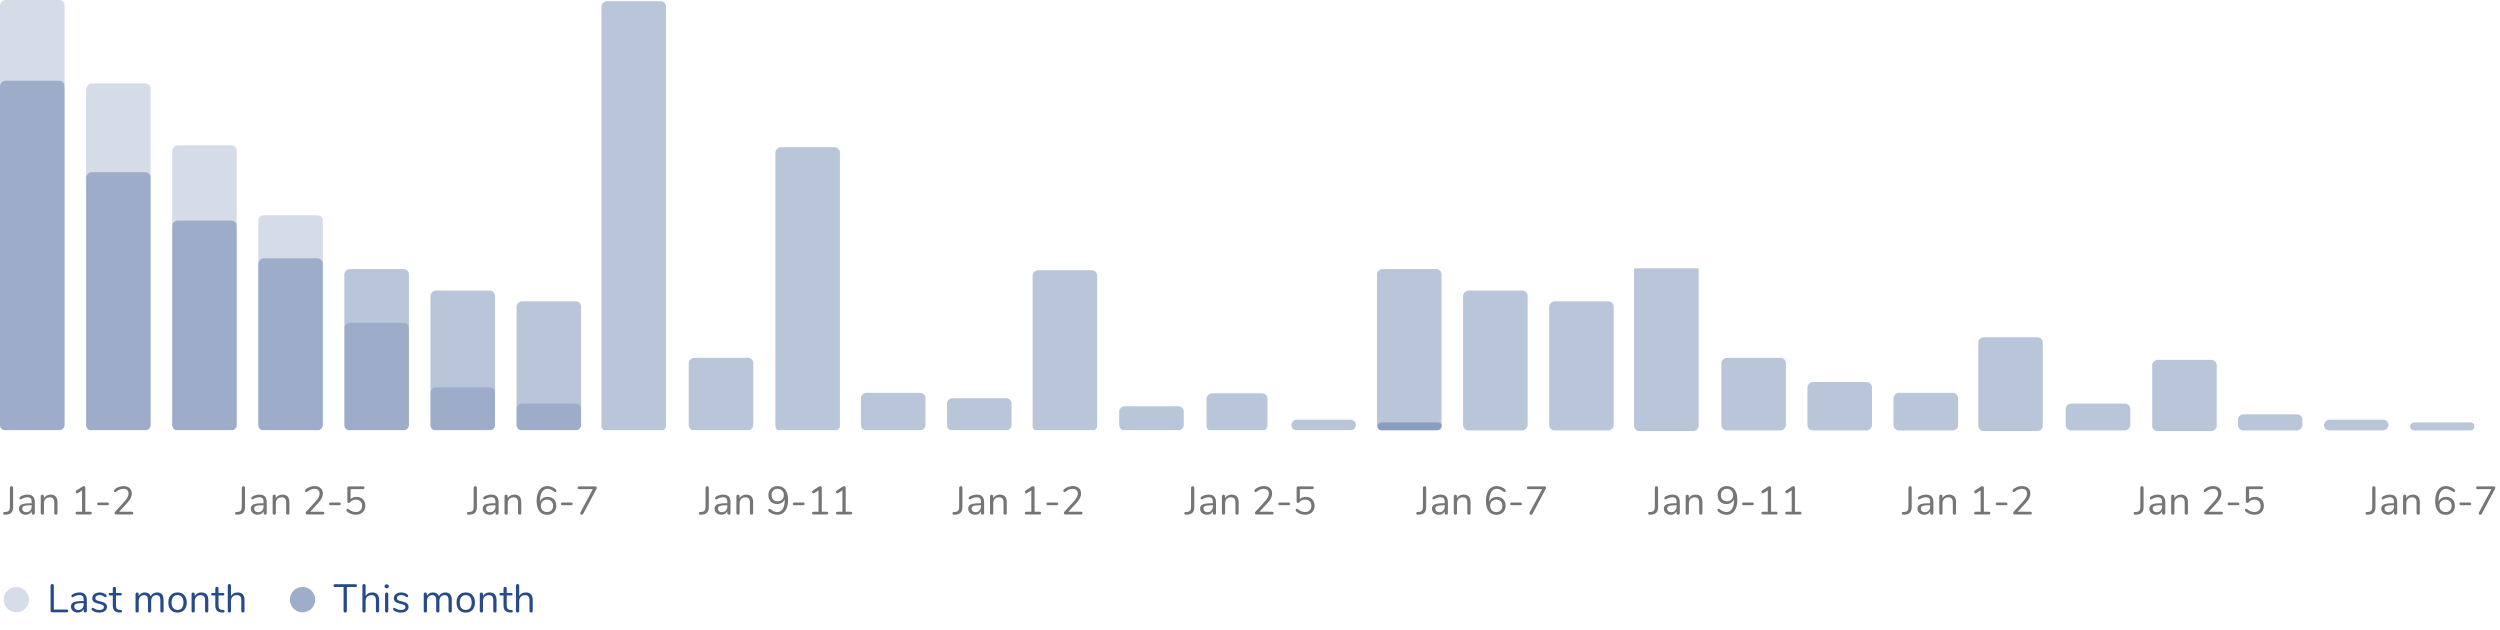 <svg width="690" height="174" viewBox="0 0 690 174" fill="none" xmlns="http://www.w3.org/2000/svg">
<path d="M1.44 142.055C1.257 142.07 1.117 142.044 1.022 141.978C0.927 141.912 0.879 141.813 0.879 141.681C0.879 141.439 1.015 141.314 1.286 141.307L1.616 141.285C1.99 141.263 2.269 141.149 2.452 140.944C2.635 140.731 2.727 140.394 2.727 139.932V134.652C2.727 134.513 2.771 134.403 2.859 134.322C2.947 134.234 3.053 134.19 3.178 134.19C3.317 134.19 3.427 134.234 3.508 134.322C3.589 134.403 3.629 134.513 3.629 134.652V139.943C3.629 140.618 3.475 141.127 3.167 141.472C2.859 141.809 2.393 141.996 1.77 142.033L1.44 142.055ZM7.602 136.511C8.944 136.511 9.615 137.215 9.615 138.623V141.615C9.615 141.747 9.575 141.853 9.494 141.934C9.421 142.015 9.318 142.055 9.186 142.055C9.054 142.055 8.948 142.015 8.867 141.934C8.786 141.853 8.746 141.747 8.746 141.615V141.087C8.607 141.402 8.394 141.648 8.108 141.824C7.822 141.993 7.492 142.077 7.118 142.077C6.773 142.077 6.454 142.007 6.161 141.868C5.875 141.729 5.648 141.534 5.479 141.285C5.31 141.036 5.226 140.761 5.226 140.46C5.226 140.057 5.329 139.745 5.534 139.525C5.739 139.298 6.077 139.136 6.546 139.041C7.015 138.938 7.668 138.887 8.504 138.887H8.746V138.524C8.746 138.084 8.654 137.761 8.471 137.556C8.295 137.351 8.005 137.248 7.602 137.248C7.103 137.248 6.597 137.384 6.084 137.655C5.886 137.78 5.747 137.842 5.666 137.842C5.578 137.842 5.505 137.809 5.446 137.743C5.387 137.677 5.358 137.593 5.358 137.49C5.358 137.387 5.387 137.299 5.446 137.226C5.512 137.145 5.615 137.065 5.754 136.984C6.011 136.837 6.3 136.724 6.623 136.643C6.953 136.555 7.279 136.511 7.602 136.511ZM7.239 141.373C7.679 141.373 8.038 141.226 8.317 140.933C8.603 140.632 8.746 140.247 8.746 139.778V139.459H8.548C7.903 139.459 7.411 139.488 7.074 139.547C6.737 139.598 6.495 139.69 6.348 139.822C6.209 139.947 6.139 140.134 6.139 140.383C6.139 140.669 6.242 140.907 6.447 141.098C6.66 141.281 6.924 141.373 7.239 141.373ZM13.941 136.511C15.224 136.511 15.866 137.219 15.866 138.634V141.615C15.866 141.754 15.826 141.864 15.745 141.945C15.672 142.018 15.565 142.055 15.426 142.055C15.287 142.055 15.177 142.018 15.096 141.945C15.015 141.864 14.975 141.754 14.975 141.615V138.689C14.975 138.19 14.876 137.827 14.678 137.6C14.487 137.373 14.179 137.259 13.754 137.259C13.263 137.259 12.87 137.409 12.577 137.71C12.284 138.011 12.137 138.418 12.137 138.931V141.615C12.137 141.754 12.097 141.864 12.016 141.945C11.943 142.018 11.836 142.055 11.697 142.055C11.558 142.055 11.448 142.018 11.367 141.945C11.286 141.864 11.246 141.754 11.246 141.615V136.973C11.246 136.841 11.286 136.735 11.367 136.654C11.448 136.573 11.558 136.533 11.697 136.533C11.829 136.533 11.932 136.573 12.005 136.654C12.086 136.735 12.126 136.837 12.126 136.962V137.523C12.302 137.193 12.548 136.944 12.863 136.775C13.178 136.599 13.538 136.511 13.941 136.511ZM24.921 141.241C25.053 141.241 25.155 141.274 25.229 141.34C25.302 141.406 25.339 141.498 25.339 141.615C25.339 141.74 25.302 141.835 25.229 141.901C25.163 141.967 25.06 142 24.921 142H21.28C21.14 142 21.034 141.967 20.961 141.901C20.895 141.835 20.862 141.74 20.862 141.615C20.862 141.498 20.898 141.406 20.972 141.34C21.045 141.274 21.148 141.241 21.28 141.241H22.644V135.345L21.445 136.126C21.386 136.163 21.328 136.181 21.269 136.181C21.166 136.181 21.075 136.133 20.994 136.038C20.921 135.943 20.884 135.84 20.884 135.73C20.884 135.576 20.942 135.466 21.06 135.4L22.732 134.311C22.857 134.23 22.985 134.19 23.117 134.19C23.241 134.19 23.344 134.23 23.425 134.311C23.506 134.392 23.546 134.505 23.546 134.652V141.241H24.921ZM27.227 139.437C27.095 139.437 26.992 139.404 26.919 139.338C26.852 139.272 26.82 139.184 26.82 139.074C26.82 138.964 26.852 138.876 26.919 138.81C26.992 138.737 27.095 138.7 27.227 138.7H29.646C29.786 138.7 29.889 138.737 29.954 138.81C30.028 138.876 30.064 138.964 30.064 139.074C30.064 139.184 30.028 139.272 29.954 139.338C29.889 139.404 29.786 139.437 29.646 139.437H27.227ZM36.365 141.241C36.497 141.241 36.6 141.274 36.673 141.34C36.747 141.406 36.783 141.498 36.783 141.615C36.783 141.872 36.644 142 36.365 142H32.053C31.929 142 31.826 141.963 31.745 141.89C31.665 141.809 31.624 141.714 31.624 141.604C31.624 141.465 31.676 141.344 31.778 141.241L34.429 138.326C34.796 137.915 35.06 137.549 35.221 137.226C35.39 136.896 35.474 136.566 35.474 136.236C35.474 135.811 35.35 135.484 35.1 135.257C34.858 135.03 34.514 134.916 34.066 134.916C33.714 134.916 33.377 134.982 33.054 135.114C32.732 135.239 32.409 135.433 32.086 135.697C31.976 135.785 31.874 135.829 31.778 135.829C31.698 135.829 31.628 135.792 31.569 135.719C31.511 135.638 31.481 135.543 31.481 135.433C31.481 135.279 31.54 135.154 31.657 135.059C31.958 134.78 32.325 134.56 32.757 134.399C33.19 134.238 33.634 134.157 34.088 134.157C34.785 134.157 35.339 134.34 35.749 134.707C36.167 135.074 36.376 135.569 36.376 136.192C36.376 136.639 36.274 137.068 36.068 137.479C35.87 137.89 35.54 138.348 35.078 138.854L32.878 141.241H36.365Z" fill="#3B3B3B" fill-opacity="0.7"/>
<path d="M263.44 142.055C263.257 142.07 263.117 142.044 263.022 141.978C262.927 141.912 262.879 141.813 262.879 141.681C262.879 141.439 263.015 141.314 263.286 141.307L263.616 141.285C263.99 141.263 264.269 141.149 264.452 140.944C264.635 140.731 264.727 140.394 264.727 139.932V134.652C264.727 134.513 264.771 134.403 264.859 134.322C264.947 134.234 265.053 134.19 265.178 134.19C265.317 134.19 265.427 134.234 265.508 134.322C265.589 134.403 265.629 134.513 265.629 134.652V139.943C265.629 140.618 265.475 141.127 265.167 141.472C264.859 141.809 264.393 141.996 263.77 142.033L263.44 142.055ZM269.602 136.511C270.944 136.511 271.615 137.215 271.615 138.623V141.615C271.615 141.747 271.575 141.853 271.494 141.934C271.421 142.015 271.318 142.055 271.186 142.055C271.054 142.055 270.948 142.015 270.867 141.934C270.786 141.853 270.746 141.747 270.746 141.615V141.087C270.607 141.402 270.394 141.648 270.108 141.824C269.822 141.993 269.492 142.077 269.118 142.077C268.773 142.077 268.454 142.007 268.161 141.868C267.875 141.729 267.648 141.534 267.479 141.285C267.31 141.036 267.226 140.761 267.226 140.46C267.226 140.057 267.329 139.745 267.534 139.525C267.739 139.298 268.077 139.136 268.546 139.041C269.015 138.938 269.668 138.887 270.504 138.887H270.746V138.524C270.746 138.084 270.654 137.761 270.471 137.556C270.295 137.351 270.005 137.248 269.602 137.248C269.103 137.248 268.597 137.384 268.084 137.655C267.886 137.78 267.747 137.842 267.666 137.842C267.578 137.842 267.505 137.809 267.446 137.743C267.387 137.677 267.358 137.593 267.358 137.49C267.358 137.387 267.387 137.299 267.446 137.226C267.512 137.145 267.615 137.065 267.754 136.984C268.011 136.837 268.3 136.724 268.623 136.643C268.953 136.555 269.279 136.511 269.602 136.511ZM269.239 141.373C269.679 141.373 270.038 141.226 270.317 140.933C270.603 140.632 270.746 140.247 270.746 139.778V139.459H270.548C269.903 139.459 269.411 139.488 269.074 139.547C268.737 139.598 268.495 139.69 268.348 139.822C268.209 139.947 268.139 140.134 268.139 140.383C268.139 140.669 268.242 140.907 268.447 141.098C268.66 141.281 268.924 141.373 269.239 141.373ZM275.941 136.511C277.224 136.511 277.866 137.219 277.866 138.634V141.615C277.866 141.754 277.826 141.864 277.745 141.945C277.672 142.018 277.565 142.055 277.426 142.055C277.287 142.055 277.177 142.018 277.096 141.945C277.015 141.864 276.975 141.754 276.975 141.615V138.689C276.975 138.19 276.876 137.827 276.678 137.6C276.487 137.373 276.179 137.259 275.754 137.259C275.263 137.259 274.87 137.409 274.577 137.71C274.284 138.011 274.137 138.418 274.137 138.931V141.615C274.137 141.754 274.097 141.864 274.016 141.945C273.943 142.018 273.836 142.055 273.697 142.055C273.558 142.055 273.448 142.018 273.367 141.945C273.286 141.864 273.246 141.754 273.246 141.615V136.973C273.246 136.841 273.286 136.735 273.367 136.654C273.448 136.573 273.558 136.533 273.697 136.533C273.829 136.533 273.932 136.573 274.005 136.654C274.086 136.735 274.126 136.837 274.126 136.962V137.523C274.302 137.193 274.548 136.944 274.863 136.775C275.178 136.599 275.538 136.511 275.941 136.511ZM286.921 141.241C287.053 141.241 287.155 141.274 287.229 141.34C287.302 141.406 287.339 141.498 287.339 141.615C287.339 141.74 287.302 141.835 287.229 141.901C287.163 141.967 287.06 142 286.921 142H283.28C283.14 142 283.034 141.967 282.961 141.901C282.895 141.835 282.862 141.74 282.862 141.615C282.862 141.498 282.898 141.406 282.972 141.34C283.045 141.274 283.148 141.241 283.28 141.241H284.644V135.345L283.445 136.126C283.386 136.163 283.327 136.181 283.269 136.181C283.166 136.181 283.074 136.133 282.994 136.038C282.92 135.943 282.884 135.84 282.884 135.73C282.884 135.576 282.942 135.466 283.06 135.4L284.732 134.311C284.856 134.23 284.985 134.19 285.117 134.19C285.241 134.19 285.344 134.23 285.425 134.311C285.505 134.392 285.546 134.505 285.546 134.652V141.241H286.921ZM289.226 139.437C289.094 139.437 288.992 139.404 288.918 139.338C288.852 139.272 288.819 139.184 288.819 139.074C288.819 138.964 288.852 138.876 288.918 138.81C288.992 138.737 289.094 138.7 289.226 138.7H291.646C291.786 138.7 291.888 138.737 291.954 138.81C292.028 138.876 292.064 138.964 292.064 139.074C292.064 139.184 292.028 139.272 291.954 139.338C291.888 139.404 291.786 139.437 291.646 139.437H289.226ZM298.365 141.241C298.497 141.241 298.6 141.274 298.673 141.34C298.747 141.406 298.783 141.498 298.783 141.615C298.783 141.872 298.644 142 298.365 142H294.053C293.929 142 293.826 141.963 293.745 141.89C293.665 141.809 293.624 141.714 293.624 141.604C293.624 141.465 293.676 141.344 293.778 141.241L296.429 138.326C296.796 137.915 297.06 137.549 297.221 137.226C297.39 136.896 297.474 136.566 297.474 136.236C297.474 135.811 297.35 135.484 297.1 135.257C296.858 135.03 296.514 134.916 296.066 134.916C295.714 134.916 295.377 134.982 295.054 135.114C294.732 135.239 294.409 135.433 294.086 135.697C293.976 135.785 293.874 135.829 293.778 135.829C293.698 135.829 293.628 135.792 293.569 135.719C293.511 135.638 293.481 135.543 293.481 135.433C293.481 135.279 293.54 135.154 293.657 135.059C293.958 134.78 294.325 134.56 294.757 134.399C295.19 134.238 295.634 134.157 296.088 134.157C296.785 134.157 297.339 134.34 297.749 134.707C298.167 135.074 298.376 135.569 298.376 136.192C298.376 136.639 298.274 137.068 298.068 137.479C297.87 137.89 297.54 138.348 297.078 138.854L294.878 141.241H298.365Z" fill="#3B3B3B" fill-opacity="0.7"/>
<path d="M525.44 142.055C525.257 142.07 525.117 142.044 525.022 141.978C524.927 141.912 524.879 141.813 524.879 141.681C524.879 141.439 525.015 141.314 525.286 141.307L525.616 141.285C525.99 141.263 526.269 141.149 526.452 140.944C526.635 140.731 526.727 140.394 526.727 139.932V134.652C526.727 134.513 526.771 134.403 526.859 134.322C526.947 134.234 527.053 134.19 527.178 134.19C527.317 134.19 527.427 134.234 527.508 134.322C527.589 134.403 527.629 134.513 527.629 134.652V139.943C527.629 140.618 527.475 141.127 527.167 141.472C526.859 141.809 526.393 141.996 525.77 142.033L525.44 142.055ZM531.602 136.511C532.944 136.511 533.615 137.215 533.615 138.623V141.615C533.615 141.747 533.575 141.853 533.494 141.934C533.421 142.015 533.318 142.055 533.186 142.055C533.054 142.055 532.948 142.015 532.867 141.934C532.786 141.853 532.746 141.747 532.746 141.615V141.087C532.607 141.402 532.394 141.648 532.108 141.824C531.822 141.993 531.492 142.077 531.118 142.077C530.773 142.077 530.454 142.007 530.161 141.868C529.875 141.729 529.648 141.534 529.479 141.285C529.31 141.036 529.226 140.761 529.226 140.46C529.226 140.057 529.329 139.745 529.534 139.525C529.739 139.298 530.077 139.136 530.546 139.041C531.015 138.938 531.668 138.887 532.504 138.887H532.746V138.524C532.746 138.084 532.654 137.761 532.471 137.556C532.295 137.351 532.005 137.248 531.602 137.248C531.103 137.248 530.597 137.384 530.084 137.655C529.886 137.78 529.747 137.842 529.666 137.842C529.578 137.842 529.505 137.809 529.446 137.743C529.387 137.677 529.358 137.593 529.358 137.49C529.358 137.387 529.387 137.299 529.446 137.226C529.512 137.145 529.615 137.065 529.754 136.984C530.011 136.837 530.3 136.724 530.623 136.643C530.953 136.555 531.279 136.511 531.602 136.511ZM531.239 141.373C531.679 141.373 532.038 141.226 532.317 140.933C532.603 140.632 532.746 140.247 532.746 139.778V139.459H532.548C531.903 139.459 531.411 139.488 531.074 139.547C530.737 139.598 530.495 139.69 530.348 139.822C530.209 139.947 530.139 140.134 530.139 140.383C530.139 140.669 530.242 140.907 530.447 141.098C530.66 141.281 530.924 141.373 531.239 141.373ZM537.941 136.511C539.224 136.511 539.866 137.219 539.866 138.634V141.615C539.866 141.754 539.826 141.864 539.745 141.945C539.672 142.018 539.565 142.055 539.426 142.055C539.287 142.055 539.177 142.018 539.096 141.945C539.015 141.864 538.975 141.754 538.975 141.615V138.689C538.975 138.19 538.876 137.827 538.678 137.6C538.487 137.373 538.179 137.259 537.754 137.259C537.263 137.259 536.87 137.409 536.577 137.71C536.284 138.011 536.137 138.418 536.137 138.931V141.615C536.137 141.754 536.097 141.864 536.016 141.945C535.943 142.018 535.836 142.055 535.697 142.055C535.558 142.055 535.448 142.018 535.367 141.945C535.286 141.864 535.246 141.754 535.246 141.615V136.973C535.246 136.841 535.286 136.735 535.367 136.654C535.448 136.573 535.558 136.533 535.697 136.533C535.829 136.533 535.932 136.573 536.005 136.654C536.086 136.735 536.126 136.837 536.126 136.962V137.523C536.302 137.193 536.548 136.944 536.863 136.775C537.178 136.599 537.538 136.511 537.941 136.511ZM548.921 141.241C549.053 141.241 549.155 141.274 549.229 141.34C549.302 141.406 549.339 141.498 549.339 141.615C549.339 141.74 549.302 141.835 549.229 141.901C549.163 141.967 549.06 142 548.921 142H545.28C545.14 142 545.034 141.967 544.961 141.901C544.895 141.835 544.862 141.74 544.862 141.615C544.862 141.498 544.898 141.406 544.972 141.34C545.045 141.274 545.148 141.241 545.28 141.241H546.644V135.345L545.445 136.126C545.386 136.163 545.327 136.181 545.269 136.181C545.166 136.181 545.074 136.133 544.994 136.038C544.92 135.943 544.884 135.84 544.884 135.73C544.884 135.576 544.942 135.466 545.06 135.4L546.732 134.311C546.856 134.23 546.985 134.19 547.117 134.19C547.241 134.19 547.344 134.23 547.425 134.311C547.505 134.392 547.546 134.505 547.546 134.652V141.241H548.921ZM551.226 139.437C551.094 139.437 550.992 139.404 550.918 139.338C550.852 139.272 550.819 139.184 550.819 139.074C550.819 138.964 550.852 138.876 550.918 138.81C550.992 138.737 551.094 138.7 551.226 138.7H553.646C553.786 138.7 553.888 138.737 553.954 138.81C554.028 138.876 554.064 138.964 554.064 139.074C554.064 139.184 554.028 139.272 553.954 139.338C553.888 139.404 553.786 139.437 553.646 139.437H551.226ZM560.365 141.241C560.497 141.241 560.6 141.274 560.673 141.34C560.747 141.406 560.783 141.498 560.783 141.615C560.783 141.872 560.644 142 560.365 142H556.053C555.929 142 555.826 141.963 555.745 141.89C555.665 141.809 555.624 141.714 555.624 141.604C555.624 141.465 555.676 141.344 555.778 141.241L558.429 138.326C558.796 137.915 559.06 137.549 559.221 137.226C559.39 136.896 559.474 136.566 559.474 136.236C559.474 135.811 559.35 135.484 559.1 135.257C558.858 135.03 558.514 134.916 558.066 134.916C557.714 134.916 557.377 134.982 557.054 135.114C556.732 135.239 556.409 135.433 556.086 135.697C555.976 135.785 555.874 135.829 555.778 135.829C555.698 135.829 555.628 135.792 555.569 135.719C555.511 135.638 555.481 135.543 555.481 135.433C555.481 135.279 555.54 135.154 555.657 135.059C555.958 134.78 556.325 134.56 556.757 134.399C557.19 134.238 557.634 134.157 558.088 134.157C558.785 134.157 559.339 134.34 559.749 134.707C560.167 135.074 560.376 135.569 560.376 136.192C560.376 136.639 560.274 137.068 560.068 137.479C559.87 137.89 559.54 138.348 559.078 138.854L556.878 141.241H560.365Z" fill="#3B3B3B" fill-opacity="0.7"/>
<path d="M65.44 142.055C65.257 142.07 65.117 142.044 65.022 141.978C64.927 141.912 64.879 141.813 64.879 141.681C64.879 141.439 65.015 141.314 65.286 141.307L65.616 141.285C65.99 141.263 66.269 141.149 66.452 140.944C66.635 140.731 66.727 140.394 66.727 139.932V134.652C66.727 134.513 66.771 134.403 66.859 134.322C66.947 134.234 67.053 134.19 67.178 134.19C67.317 134.19 67.427 134.234 67.508 134.322C67.589 134.403 67.629 134.513 67.629 134.652V139.943C67.629 140.618 67.475 141.127 67.167 141.472C66.859 141.809 66.393 141.996 65.77 142.033L65.44 142.055ZM71.602 136.511C72.944 136.511 73.615 137.215 73.615 138.623V141.615C73.615 141.747 73.575 141.853 73.494 141.934C73.421 142.015 73.318 142.055 73.186 142.055C73.054 142.055 72.948 142.015 72.867 141.934C72.786 141.853 72.746 141.747 72.746 141.615V141.087C72.607 141.402 72.394 141.648 72.108 141.824C71.822 141.993 71.492 142.077 71.118 142.077C70.773 142.077 70.454 142.007 70.161 141.868C69.875 141.729 69.648 141.534 69.479 141.285C69.31 141.036 69.226 140.761 69.226 140.46C69.226 140.057 69.329 139.745 69.534 139.525C69.739 139.298 70.077 139.136 70.546 139.041C71.015 138.938 71.668 138.887 72.504 138.887H72.746V138.524C72.746 138.084 72.654 137.761 72.471 137.556C72.295 137.351 72.005 137.248 71.602 137.248C71.103 137.248 70.597 137.384 70.084 137.655C69.886 137.78 69.747 137.842 69.666 137.842C69.578 137.842 69.505 137.809 69.446 137.743C69.387 137.677 69.358 137.593 69.358 137.49C69.358 137.387 69.387 137.299 69.446 137.226C69.512 137.145 69.615 137.065 69.754 136.984C70.011 136.837 70.3 136.724 70.623 136.643C70.953 136.555 71.279 136.511 71.602 136.511ZM71.239 141.373C71.679 141.373 72.038 141.226 72.317 140.933C72.603 140.632 72.746 140.247 72.746 139.778V139.459H72.548C71.903 139.459 71.411 139.488 71.074 139.547C70.737 139.598 70.495 139.69 70.348 139.822C70.209 139.947 70.139 140.134 70.139 140.383C70.139 140.669 70.242 140.907 70.447 141.098C70.66 141.281 70.924 141.373 71.239 141.373ZM77.941 136.511C79.224 136.511 79.866 137.219 79.866 138.634V141.615C79.866 141.754 79.826 141.864 79.745 141.945C79.672 142.018 79.565 142.055 79.426 142.055C79.287 142.055 79.177 142.018 79.096 141.945C79.015 141.864 78.975 141.754 78.975 141.615V138.689C78.975 138.19 78.876 137.827 78.678 137.6C78.487 137.373 78.179 137.259 77.754 137.259C77.263 137.259 76.87 137.409 76.577 137.71C76.284 138.011 76.137 138.418 76.137 138.931V141.615C76.137 141.754 76.097 141.864 76.016 141.945C75.943 142.018 75.836 142.055 75.697 142.055C75.558 142.055 75.448 142.018 75.367 141.945C75.286 141.864 75.246 141.754 75.246 141.615V136.973C75.246 136.841 75.286 136.735 75.367 136.654C75.448 136.573 75.558 136.533 75.697 136.533C75.829 136.533 75.932 136.573 76.005 136.654C76.086 136.735 76.126 136.837 76.126 136.962V137.523C76.302 137.193 76.548 136.944 76.863 136.775C77.178 136.599 77.538 136.511 77.941 136.511ZM89.097 141.241C89.229 141.241 89.332 141.274 89.405 141.34C89.478 141.406 89.515 141.498 89.515 141.615C89.515 141.872 89.376 142 89.097 142H84.785C84.66 142 84.558 141.963 84.477 141.89C84.396 141.809 84.356 141.714 84.356 141.604C84.356 141.465 84.407 141.344 84.51 141.241L87.161 138.326C87.528 137.915 87.791 137.549 87.953 137.226C88.121 136.896 88.206 136.566 88.206 136.236C88.206 135.811 88.081 135.484 87.832 135.257C87.59 135.03 87.245 134.916 86.798 134.916C86.446 134.916 86.109 134.982 85.786 135.114C85.463 135.239 85.141 135.433 84.818 135.697C84.708 135.785 84.605 135.829 84.51 135.829C84.429 135.829 84.359 135.792 84.301 135.719C84.242 135.638 84.213 135.543 84.213 135.433C84.213 135.279 84.272 135.154 84.389 135.059C84.689 134.78 85.056 134.56 85.489 134.399C85.921 134.238 86.365 134.157 86.82 134.157C87.516 134.157 88.07 134.34 88.481 134.707C88.899 135.074 89.108 135.569 89.108 136.192C89.108 136.639 89.005 137.068 88.8 137.479C88.602 137.89 88.272 138.348 87.81 138.854L85.61 141.241H89.097ZM91.227 139.437C91.094 139.437 90.992 139.404 90.918 139.338C90.853 139.272 90.82 139.184 90.82 139.074C90.82 138.964 90.853 138.876 90.918 138.81C90.992 138.737 91.094 138.7 91.227 138.7H93.647C93.786 138.7 93.888 138.737 93.954 138.81C94.028 138.876 94.064 138.964 94.064 139.074C94.064 139.184 94.028 139.272 93.954 139.338C93.888 139.404 93.786 139.437 93.647 139.437H91.227ZM98.374 137.138C98.866 137.138 99.295 137.241 99.661 137.446C100.035 137.651 100.321 137.941 100.519 138.315C100.725 138.682 100.827 139.107 100.827 139.591C100.827 140.075 100.717 140.508 100.497 140.889C100.277 141.263 99.969 141.556 99.573 141.769C99.185 141.974 98.734 142.077 98.22 142.077C97.766 142.077 97.322 141.996 96.889 141.835C96.457 141.674 96.09 141.454 95.789 141.175C95.672 141.065 95.613 140.94 95.613 140.801C95.613 140.691 95.643 140.599 95.701 140.526C95.76 140.453 95.83 140.416 95.91 140.416C96.013 140.416 96.116 140.456 96.218 140.537C96.541 140.801 96.864 140.999 97.186 141.131C97.509 141.256 97.846 141.318 98.198 141.318C98.741 141.318 99.166 141.164 99.474 140.856C99.782 140.548 99.936 140.13 99.936 139.602C99.936 139.089 99.782 138.674 99.474 138.359C99.166 138.044 98.752 137.886 98.231 137.886C97.564 137.886 97.021 138.143 96.603 138.656C96.501 138.766 96.376 138.821 96.229 138.821C96.127 138.821 96.039 138.792 95.965 138.733C95.899 138.667 95.866 138.579 95.866 138.469V134.674C95.866 134.549 95.903 134.447 95.976 134.366C96.057 134.285 96.167 134.245 96.306 134.245H100.178C100.31 134.245 100.413 134.278 100.486 134.344C100.567 134.41 100.607 134.502 100.607 134.619C100.607 134.736 100.567 134.828 100.486 134.894C100.413 134.96 100.31 134.993 100.178 134.993H96.757V137.754C96.963 137.556 97.201 137.406 97.472 137.303C97.751 137.193 98.052 137.138 98.374 137.138Z" fill="#3B3B3B" fill-opacity="0.7"/>
<path d="M327.44 142.055C327.257 142.07 327.117 142.044 327.022 141.978C326.927 141.912 326.879 141.813 326.879 141.681C326.879 141.439 327.015 141.314 327.286 141.307L327.616 141.285C327.99 141.263 328.269 141.149 328.452 140.944C328.635 140.731 328.727 140.394 328.727 139.932V134.652C328.727 134.513 328.771 134.403 328.859 134.322C328.947 134.234 329.053 134.19 329.178 134.19C329.317 134.19 329.427 134.234 329.508 134.322C329.589 134.403 329.629 134.513 329.629 134.652V139.943C329.629 140.618 329.475 141.127 329.167 141.472C328.859 141.809 328.393 141.996 327.77 142.033L327.44 142.055ZM333.602 136.511C334.944 136.511 335.615 137.215 335.615 138.623V141.615C335.615 141.747 335.575 141.853 335.494 141.934C335.421 142.015 335.318 142.055 335.186 142.055C335.054 142.055 334.948 142.015 334.867 141.934C334.786 141.853 334.746 141.747 334.746 141.615V141.087C334.607 141.402 334.394 141.648 334.108 141.824C333.822 141.993 333.492 142.077 333.118 142.077C332.773 142.077 332.454 142.007 332.161 141.868C331.875 141.729 331.648 141.534 331.479 141.285C331.31 141.036 331.226 140.761 331.226 140.46C331.226 140.057 331.329 139.745 331.534 139.525C331.739 139.298 332.077 139.136 332.546 139.041C333.015 138.938 333.668 138.887 334.504 138.887H334.746V138.524C334.746 138.084 334.654 137.761 334.471 137.556C334.295 137.351 334.005 137.248 333.602 137.248C333.103 137.248 332.597 137.384 332.084 137.655C331.886 137.78 331.747 137.842 331.666 137.842C331.578 137.842 331.505 137.809 331.446 137.743C331.387 137.677 331.358 137.593 331.358 137.49C331.358 137.387 331.387 137.299 331.446 137.226C331.512 137.145 331.615 137.065 331.754 136.984C332.011 136.837 332.3 136.724 332.623 136.643C332.953 136.555 333.279 136.511 333.602 136.511ZM333.239 141.373C333.679 141.373 334.038 141.226 334.317 140.933C334.603 140.632 334.746 140.247 334.746 139.778V139.459H334.548C333.903 139.459 333.411 139.488 333.074 139.547C332.737 139.598 332.495 139.69 332.348 139.822C332.209 139.947 332.139 140.134 332.139 140.383C332.139 140.669 332.242 140.907 332.447 141.098C332.66 141.281 332.924 141.373 333.239 141.373ZM339.941 136.511C341.224 136.511 341.866 137.219 341.866 138.634V141.615C341.866 141.754 341.826 141.864 341.745 141.945C341.672 142.018 341.565 142.055 341.426 142.055C341.287 142.055 341.177 142.018 341.096 141.945C341.015 141.864 340.975 141.754 340.975 141.615V138.689C340.975 138.19 340.876 137.827 340.678 137.6C340.487 137.373 340.179 137.259 339.754 137.259C339.263 137.259 338.87 137.409 338.577 137.71C338.284 138.011 338.137 138.418 338.137 138.931V141.615C338.137 141.754 338.097 141.864 338.016 141.945C337.943 142.018 337.836 142.055 337.697 142.055C337.558 142.055 337.448 142.018 337.367 141.945C337.286 141.864 337.246 141.754 337.246 141.615V136.973C337.246 136.841 337.286 136.735 337.367 136.654C337.448 136.573 337.558 136.533 337.697 136.533C337.829 136.533 337.932 136.573 338.005 136.654C338.086 136.735 338.126 136.837 338.126 136.962V137.523C338.302 137.193 338.548 136.944 338.863 136.775C339.178 136.599 339.538 136.511 339.941 136.511ZM351.097 141.241C351.229 141.241 351.331 141.274 351.405 141.34C351.478 141.406 351.515 141.498 351.515 141.615C351.515 141.872 351.375 142 351.097 142H346.785C346.66 142 346.557 141.963 346.477 141.89C346.396 141.809 346.356 141.714 346.356 141.604C346.356 141.465 346.407 141.344 346.51 141.241L349.161 138.326C349.527 137.915 349.791 137.549 349.953 137.226C350.121 136.896 350.206 136.566 350.206 136.236C350.206 135.811 350.081 135.484 349.832 135.257C349.59 135.03 349.245 134.916 348.798 134.916C348.446 134.916 348.108 134.982 347.786 135.114C347.463 135.239 347.14 135.433 346.818 135.697C346.708 135.785 346.605 135.829 346.51 135.829C346.429 135.829 346.359 135.792 346.301 135.719C346.242 135.638 346.213 135.543 346.213 135.433C346.213 135.279 346.271 135.154 346.389 135.059C346.689 134.78 347.056 134.56 347.489 134.399C347.921 134.238 348.365 134.157 348.82 134.157C349.516 134.157 350.07 134.34 350.481 134.707C350.899 135.074 351.108 135.569 351.108 136.192C351.108 136.639 351.005 137.068 350.8 137.479C350.602 137.89 350.272 138.348 349.81 138.854L347.61 141.241H351.097ZM353.226 139.437C353.094 139.437 352.992 139.404 352.918 139.338C352.852 139.272 352.819 139.184 352.819 139.074C352.819 138.964 352.852 138.876 352.918 138.81C352.992 138.737 353.094 138.7 353.226 138.7H355.646C355.786 138.7 355.888 138.737 355.954 138.81C356.028 138.876 356.064 138.964 356.064 139.074C356.064 139.184 356.028 139.272 355.954 139.338C355.888 139.404 355.786 139.437 355.646 139.437H353.226ZM360.374 137.138C360.866 137.138 361.295 137.241 361.661 137.446C362.035 137.651 362.321 137.941 362.519 138.315C362.725 138.682 362.827 139.107 362.827 139.591C362.827 140.075 362.717 140.508 362.497 140.889C362.277 141.263 361.969 141.556 361.573 141.769C361.185 141.974 360.734 142.077 360.22 142.077C359.766 142.077 359.322 141.996 358.889 141.835C358.457 141.674 358.09 141.454 357.789 141.175C357.672 141.065 357.613 140.94 357.613 140.801C357.613 140.691 357.643 140.599 357.701 140.526C357.76 140.453 357.83 140.416 357.91 140.416C358.013 140.416 358.116 140.456 358.218 140.537C358.541 140.801 358.864 140.999 359.186 141.131C359.509 141.256 359.846 141.318 360.198 141.318C360.741 141.318 361.166 141.164 361.474 140.856C361.782 140.548 361.936 140.13 361.936 139.602C361.936 139.089 361.782 138.674 361.474 138.359C361.166 138.044 360.752 137.886 360.231 137.886C359.564 137.886 359.021 138.143 358.603 138.656C358.501 138.766 358.376 138.821 358.229 138.821C358.127 138.821 358.039 138.792 357.965 138.733C357.899 138.667 357.866 138.579 357.866 138.469V134.674C357.866 134.549 357.903 134.447 357.976 134.366C358.057 134.285 358.167 134.245 358.306 134.245H362.178C362.31 134.245 362.413 134.278 362.486 134.344C362.567 134.41 362.607 134.502 362.607 134.619C362.607 134.736 362.567 134.828 362.486 134.894C362.413 134.96 362.31 134.993 362.178 134.993H358.757V137.754C358.963 137.556 359.201 137.406 359.472 137.303C359.751 137.193 360.052 137.138 360.374 137.138Z" fill="#3B3B3B" fill-opacity="0.7"/>
<path d="M589.44 142.055C589.257 142.07 589.117 142.044 589.022 141.978C588.927 141.912 588.879 141.813 588.879 141.681C588.879 141.439 589.015 141.314 589.286 141.307L589.616 141.285C589.99 141.263 590.269 141.149 590.452 140.944C590.635 140.731 590.727 140.394 590.727 139.932V134.652C590.727 134.513 590.771 134.403 590.859 134.322C590.947 134.234 591.053 134.19 591.178 134.19C591.317 134.19 591.427 134.234 591.508 134.322C591.589 134.403 591.629 134.513 591.629 134.652V139.943C591.629 140.618 591.475 141.127 591.167 141.472C590.859 141.809 590.393 141.996 589.77 142.033L589.44 142.055ZM595.602 136.511C596.944 136.511 597.615 137.215 597.615 138.623V141.615C597.615 141.747 597.575 141.853 597.494 141.934C597.421 142.015 597.318 142.055 597.186 142.055C597.054 142.055 596.948 142.015 596.867 141.934C596.786 141.853 596.746 141.747 596.746 141.615V141.087C596.607 141.402 596.394 141.648 596.108 141.824C595.822 141.993 595.492 142.077 595.118 142.077C594.773 142.077 594.454 142.007 594.161 141.868C593.875 141.729 593.648 141.534 593.479 141.285C593.31 141.036 593.226 140.761 593.226 140.46C593.226 140.057 593.329 139.745 593.534 139.525C593.739 139.298 594.077 139.136 594.546 139.041C595.015 138.938 595.668 138.887 596.504 138.887H596.746V138.524C596.746 138.084 596.654 137.761 596.471 137.556C596.295 137.351 596.005 137.248 595.602 137.248C595.103 137.248 594.597 137.384 594.084 137.655C593.886 137.78 593.747 137.842 593.666 137.842C593.578 137.842 593.505 137.809 593.446 137.743C593.387 137.677 593.358 137.593 593.358 137.49C593.358 137.387 593.387 137.299 593.446 137.226C593.512 137.145 593.615 137.065 593.754 136.984C594.011 136.837 594.3 136.724 594.623 136.643C594.953 136.555 595.279 136.511 595.602 136.511ZM595.239 141.373C595.679 141.373 596.038 141.226 596.317 140.933C596.603 140.632 596.746 140.247 596.746 139.778V139.459H596.548C595.903 139.459 595.411 139.488 595.074 139.547C594.737 139.598 594.495 139.69 594.348 139.822C594.209 139.947 594.139 140.134 594.139 140.383C594.139 140.669 594.242 140.907 594.447 141.098C594.66 141.281 594.924 141.373 595.239 141.373ZM601.941 136.511C603.224 136.511 603.866 137.219 603.866 138.634V141.615C603.866 141.754 603.826 141.864 603.745 141.945C603.672 142.018 603.565 142.055 603.426 142.055C603.287 142.055 603.177 142.018 603.096 141.945C603.015 141.864 602.975 141.754 602.975 141.615V138.689C602.975 138.19 602.876 137.827 602.678 137.6C602.487 137.373 602.179 137.259 601.754 137.259C601.263 137.259 600.87 137.409 600.577 137.71C600.284 138.011 600.137 138.418 600.137 138.931V141.615C600.137 141.754 600.097 141.864 600.016 141.945C599.943 142.018 599.836 142.055 599.697 142.055C599.558 142.055 599.448 142.018 599.367 141.945C599.286 141.864 599.246 141.754 599.246 141.615V136.973C599.246 136.841 599.286 136.735 599.367 136.654C599.448 136.573 599.558 136.533 599.697 136.533C599.829 136.533 599.932 136.573 600.005 136.654C600.086 136.735 600.126 136.837 600.126 136.962V137.523C600.302 137.193 600.548 136.944 600.863 136.775C601.178 136.599 601.538 136.511 601.941 136.511ZM613.097 141.241C613.229 141.241 613.331 141.274 613.405 141.34C613.478 141.406 613.515 141.498 613.515 141.615C613.515 141.872 613.375 142 613.097 142H608.785C608.66 142 608.557 141.963 608.477 141.89C608.396 141.809 608.356 141.714 608.356 141.604C608.356 141.465 608.407 141.344 608.51 141.241L611.161 138.326C611.527 137.915 611.791 137.549 611.953 137.226C612.121 136.896 612.206 136.566 612.206 136.236C612.206 135.811 612.081 135.484 611.832 135.257C611.59 135.03 611.245 134.916 610.798 134.916C610.446 134.916 610.108 134.982 609.786 135.114C609.463 135.239 609.14 135.433 608.818 135.697C608.708 135.785 608.605 135.829 608.51 135.829C608.429 135.829 608.359 135.792 608.301 135.719C608.242 135.638 608.213 135.543 608.213 135.433C608.213 135.279 608.271 135.154 608.389 135.059C608.689 134.78 609.056 134.56 609.489 134.399C609.921 134.238 610.365 134.157 610.82 134.157C611.516 134.157 612.07 134.34 612.481 134.707C612.899 135.074 613.108 135.569 613.108 136.192C613.108 136.639 613.005 137.068 612.8 137.479C612.602 137.89 612.272 138.348 611.81 138.854L609.61 141.241H613.097ZM615.226 139.437C615.094 139.437 614.992 139.404 614.918 139.338C614.852 139.272 614.819 139.184 614.819 139.074C614.819 138.964 614.852 138.876 614.918 138.81C614.992 138.737 615.094 138.7 615.226 138.7H617.646C617.786 138.7 617.888 138.737 617.954 138.81C618.028 138.876 618.064 138.964 618.064 139.074C618.064 139.184 618.028 139.272 617.954 139.338C617.888 139.404 617.786 139.437 617.646 139.437H615.226ZM622.374 137.138C622.866 137.138 623.295 137.241 623.661 137.446C624.035 137.651 624.321 137.941 624.519 138.315C624.725 138.682 624.827 139.107 624.827 139.591C624.827 140.075 624.717 140.508 624.497 140.889C624.277 141.263 623.969 141.556 623.573 141.769C623.185 141.974 622.734 142.077 622.22 142.077C621.766 142.077 621.322 141.996 620.889 141.835C620.457 141.674 620.09 141.454 619.789 141.175C619.672 141.065 619.613 140.94 619.613 140.801C619.613 140.691 619.643 140.599 619.701 140.526C619.76 140.453 619.83 140.416 619.91 140.416C620.013 140.416 620.116 140.456 620.218 140.537C620.541 140.801 620.864 140.999 621.186 141.131C621.509 141.256 621.846 141.318 622.198 141.318C622.741 141.318 623.166 141.164 623.474 140.856C623.782 140.548 623.936 140.13 623.936 139.602C623.936 139.089 623.782 138.674 623.474 138.359C623.166 138.044 622.752 137.886 622.231 137.886C621.564 137.886 621.021 138.143 620.603 138.656C620.501 138.766 620.376 138.821 620.229 138.821C620.127 138.821 620.039 138.792 619.965 138.733C619.899 138.667 619.866 138.579 619.866 138.469V134.674C619.866 134.549 619.903 134.447 619.976 134.366C620.057 134.285 620.167 134.245 620.306 134.245H624.178C624.31 134.245 624.413 134.278 624.486 134.344C624.567 134.41 624.607 134.502 624.607 134.619C624.607 134.736 624.567 134.828 624.486 134.894C624.413 134.96 624.31 134.993 624.178 134.993H620.757V137.754C620.963 137.556 621.201 137.406 621.472 137.303C621.751 137.193 622.052 137.138 622.374 137.138Z" fill="#3B3B3B" fill-opacity="0.7"/>
<path d="M129.44 142.055C129.257 142.07 129.117 142.044 129.022 141.978C128.927 141.912 128.879 141.813 128.879 141.681C128.879 141.439 129.015 141.314 129.286 141.307L129.616 141.285C129.99 141.263 130.269 141.149 130.452 140.944C130.635 140.731 130.727 140.394 130.727 139.932V134.652C130.727 134.513 130.771 134.403 130.859 134.322C130.947 134.234 131.053 134.19 131.178 134.19C131.317 134.19 131.427 134.234 131.508 134.322C131.589 134.403 131.629 134.513 131.629 134.652V139.943C131.629 140.618 131.475 141.127 131.167 141.472C130.859 141.809 130.393 141.996 129.77 142.033L129.44 142.055ZM135.602 136.511C136.944 136.511 137.615 137.215 137.615 138.623V141.615C137.615 141.747 137.575 141.853 137.494 141.934C137.421 142.015 137.318 142.055 137.186 142.055C137.054 142.055 136.948 142.015 136.867 141.934C136.786 141.853 136.746 141.747 136.746 141.615V141.087C136.607 141.402 136.394 141.648 136.108 141.824C135.822 141.993 135.492 142.077 135.118 142.077C134.773 142.077 134.454 142.007 134.161 141.868C133.875 141.729 133.648 141.534 133.479 141.285C133.31 141.036 133.226 140.761 133.226 140.46C133.226 140.057 133.329 139.745 133.534 139.525C133.739 139.298 134.077 139.136 134.546 139.041C135.015 138.938 135.668 138.887 136.504 138.887H136.746V138.524C136.746 138.084 136.654 137.761 136.471 137.556C136.295 137.351 136.005 137.248 135.602 137.248C135.103 137.248 134.597 137.384 134.084 137.655C133.886 137.78 133.747 137.842 133.666 137.842C133.578 137.842 133.505 137.809 133.446 137.743C133.387 137.677 133.358 137.593 133.358 137.49C133.358 137.387 133.387 137.299 133.446 137.226C133.512 137.145 133.615 137.065 133.754 136.984C134.011 136.837 134.3 136.724 134.623 136.643C134.953 136.555 135.279 136.511 135.602 136.511ZM135.239 141.373C135.679 141.373 136.038 141.226 136.317 140.933C136.603 140.632 136.746 140.247 136.746 139.778V139.459H136.548C135.903 139.459 135.411 139.488 135.074 139.547C134.737 139.598 134.495 139.69 134.348 139.822C134.209 139.947 134.139 140.134 134.139 140.383C134.139 140.669 134.242 140.907 134.447 141.098C134.66 141.281 134.924 141.373 135.239 141.373ZM141.941 136.511C143.224 136.511 143.866 137.219 143.866 138.634V141.615C143.866 141.754 143.826 141.864 143.745 141.945C143.672 142.018 143.565 142.055 143.426 142.055C143.287 142.055 143.177 142.018 143.096 141.945C143.015 141.864 142.975 141.754 142.975 141.615V138.689C142.975 138.19 142.876 137.827 142.678 137.6C142.487 137.373 142.179 137.259 141.754 137.259C141.263 137.259 140.87 137.409 140.577 137.71C140.284 138.011 140.137 138.418 140.137 138.931V141.615C140.137 141.754 140.097 141.864 140.016 141.945C139.943 142.018 139.836 142.055 139.697 142.055C139.558 142.055 139.448 142.018 139.367 141.945C139.286 141.864 139.246 141.754 139.246 141.615V136.973C139.246 136.841 139.286 136.735 139.367 136.654C139.448 136.573 139.558 136.533 139.697 136.533C139.829 136.533 139.932 136.573 140.005 136.654C140.086 136.735 140.126 136.837 140.126 136.962V137.523C140.302 137.193 140.548 136.944 140.863 136.775C141.178 136.599 141.538 136.511 141.941 136.511ZM151.128 137.127C151.597 137.127 152.015 137.23 152.382 137.435C152.748 137.64 153.034 137.93 153.24 138.304C153.445 138.678 153.548 139.107 153.548 139.591C153.548 140.068 153.441 140.497 153.229 140.878C153.016 141.259 152.719 141.556 152.338 141.769C151.956 141.982 151.527 142.088 151.051 142.088C150.112 142.088 149.386 141.762 148.873 141.109C148.367 140.456 148.114 139.525 148.114 138.315C148.114 137.45 148.231 136.705 148.466 136.082C148.7 135.459 149.041 134.982 149.489 134.652C149.936 134.322 150.468 134.157 151.084 134.157C151.502 134.157 151.916 134.238 152.327 134.399C152.745 134.56 153.1 134.78 153.394 135.059C153.518 135.176 153.581 135.301 153.581 135.433C153.581 135.543 153.551 135.635 153.493 135.708C153.434 135.781 153.364 135.818 153.284 135.818C153.181 135.818 153.075 135.778 152.965 135.697C152.327 135.176 151.707 134.916 151.106 134.916C150.453 134.916 149.943 135.213 149.577 135.807C149.21 136.401 149.027 137.233 149.027 138.304V138.447C149.195 138.036 149.467 137.714 149.841 137.479C150.222 137.244 150.651 137.127 151.128 137.127ZM151.007 141.329C151.505 141.329 151.905 141.171 152.206 140.856C152.506 140.541 152.657 140.123 152.657 139.602C152.657 139.081 152.503 138.667 152.195 138.359C151.894 138.044 151.494 137.886 150.996 137.886C150.49 137.886 150.075 138.047 149.753 138.37C149.437 138.685 149.28 139.096 149.28 139.602C149.28 140.115 149.437 140.533 149.753 140.856C150.075 141.171 150.493 141.329 151.007 141.329ZM155.216 139.437C155.084 139.437 154.981 139.404 154.908 139.338C154.842 139.272 154.809 139.184 154.809 139.074C154.809 138.964 154.842 138.876 154.908 138.81C154.981 138.737 155.084 138.7 155.216 138.7H157.636C157.775 138.7 157.878 138.737 157.944 138.81C158.017 138.876 158.054 138.964 158.054 139.074C158.054 139.184 158.017 139.272 157.944 139.338C157.878 139.404 157.775 139.437 157.636 139.437H155.216ZM164.3 134.245C164.432 134.245 164.531 134.282 164.597 134.355C164.67 134.421 164.707 134.509 164.707 134.619C164.707 134.722 164.674 134.835 164.608 134.96L160.956 141.835C160.868 141.996 160.739 142.077 160.571 142.077C160.453 142.077 160.347 142.037 160.252 141.956C160.164 141.875 160.12 141.776 160.12 141.659C160.12 141.578 160.145 141.498 160.197 141.417L163.629 135.004H159.834C159.702 135.004 159.599 134.971 159.526 134.905C159.46 134.839 159.427 134.747 159.427 134.63C159.427 134.505 159.46 134.41 159.526 134.344C159.599 134.278 159.702 134.245 159.834 134.245H164.3Z" fill="#3B3B3B" fill-opacity="0.7"/>
<path d="M391.44 142.055C391.257 142.07 391.117 142.044 391.022 141.978C390.927 141.912 390.879 141.813 390.879 141.681C390.879 141.439 391.015 141.314 391.286 141.307L391.616 141.285C391.99 141.263 392.269 141.149 392.452 140.944C392.635 140.731 392.727 140.394 392.727 139.932V134.652C392.727 134.513 392.771 134.403 392.859 134.322C392.947 134.234 393.053 134.19 393.178 134.19C393.317 134.19 393.427 134.234 393.508 134.322C393.589 134.403 393.629 134.513 393.629 134.652V139.943C393.629 140.618 393.475 141.127 393.167 141.472C392.859 141.809 392.393 141.996 391.77 142.033L391.44 142.055ZM397.602 136.511C398.944 136.511 399.615 137.215 399.615 138.623V141.615C399.615 141.747 399.575 141.853 399.494 141.934C399.421 142.015 399.318 142.055 399.186 142.055C399.054 142.055 398.948 142.015 398.867 141.934C398.786 141.853 398.746 141.747 398.746 141.615V141.087C398.607 141.402 398.394 141.648 398.108 141.824C397.822 141.993 397.492 142.077 397.118 142.077C396.773 142.077 396.454 142.007 396.161 141.868C395.875 141.729 395.648 141.534 395.479 141.285C395.31 141.036 395.226 140.761 395.226 140.46C395.226 140.057 395.329 139.745 395.534 139.525C395.739 139.298 396.077 139.136 396.546 139.041C397.015 138.938 397.668 138.887 398.504 138.887H398.746V138.524C398.746 138.084 398.654 137.761 398.471 137.556C398.295 137.351 398.005 137.248 397.602 137.248C397.103 137.248 396.597 137.384 396.084 137.655C395.886 137.78 395.747 137.842 395.666 137.842C395.578 137.842 395.505 137.809 395.446 137.743C395.387 137.677 395.358 137.593 395.358 137.49C395.358 137.387 395.387 137.299 395.446 137.226C395.512 137.145 395.615 137.065 395.754 136.984C396.011 136.837 396.3 136.724 396.623 136.643C396.953 136.555 397.279 136.511 397.602 136.511ZM397.239 141.373C397.679 141.373 398.038 141.226 398.317 140.933C398.603 140.632 398.746 140.247 398.746 139.778V139.459H398.548C397.903 139.459 397.411 139.488 397.074 139.547C396.737 139.598 396.495 139.69 396.348 139.822C396.209 139.947 396.139 140.134 396.139 140.383C396.139 140.669 396.242 140.907 396.447 141.098C396.66 141.281 396.924 141.373 397.239 141.373ZM403.941 136.511C405.224 136.511 405.866 137.219 405.866 138.634V141.615C405.866 141.754 405.826 141.864 405.745 141.945C405.672 142.018 405.565 142.055 405.426 142.055C405.287 142.055 405.177 142.018 405.096 141.945C405.015 141.864 404.975 141.754 404.975 141.615V138.689C404.975 138.19 404.876 137.827 404.678 137.6C404.487 137.373 404.179 137.259 403.754 137.259C403.263 137.259 402.87 137.409 402.577 137.71C402.284 138.011 402.137 138.418 402.137 138.931V141.615C402.137 141.754 402.097 141.864 402.016 141.945C401.943 142.018 401.836 142.055 401.697 142.055C401.558 142.055 401.448 142.018 401.367 141.945C401.286 141.864 401.246 141.754 401.246 141.615V136.973C401.246 136.841 401.286 136.735 401.367 136.654C401.448 136.573 401.558 136.533 401.697 136.533C401.829 136.533 401.932 136.573 402.005 136.654C402.086 136.735 402.126 136.837 402.126 136.962V137.523C402.302 137.193 402.548 136.944 402.863 136.775C403.178 136.599 403.538 136.511 403.941 136.511ZM413.128 137.127C413.597 137.127 414.015 137.23 414.382 137.435C414.748 137.64 415.034 137.93 415.24 138.304C415.445 138.678 415.548 139.107 415.548 139.591C415.548 140.068 415.441 140.497 415.229 140.878C415.016 141.259 414.719 141.556 414.338 141.769C413.956 141.982 413.527 142.088 413.051 142.088C412.112 142.088 411.386 141.762 410.873 141.109C410.367 140.456 410.114 139.525 410.114 138.315C410.114 137.45 410.231 136.705 410.466 136.082C410.7 135.459 411.041 134.982 411.489 134.652C411.936 134.322 412.468 134.157 413.084 134.157C413.502 134.157 413.916 134.238 414.327 134.399C414.745 134.56 415.1 134.78 415.394 135.059C415.518 135.176 415.581 135.301 415.581 135.433C415.581 135.543 415.551 135.635 415.493 135.708C415.434 135.781 415.364 135.818 415.284 135.818C415.181 135.818 415.075 135.778 414.965 135.697C414.327 135.176 413.707 134.916 413.106 134.916C412.453 134.916 411.943 135.213 411.577 135.807C411.21 136.401 411.027 137.233 411.027 138.304V138.447C411.195 138.036 411.467 137.714 411.841 137.479C412.222 137.244 412.651 137.127 413.128 137.127ZM413.007 141.329C413.505 141.329 413.905 141.171 414.206 140.856C414.506 140.541 414.657 140.123 414.657 139.602C414.657 139.081 414.503 138.667 414.195 138.359C413.894 138.044 413.494 137.886 412.996 137.886C412.49 137.886 412.075 138.047 411.753 138.37C411.437 138.685 411.28 139.096 411.28 139.602C411.28 140.115 411.437 140.533 411.753 140.856C412.075 141.171 412.493 141.329 413.007 141.329ZM417.216 139.437C417.084 139.437 416.981 139.404 416.908 139.338C416.842 139.272 416.809 139.184 416.809 139.074C416.809 138.964 416.842 138.876 416.908 138.81C416.981 138.737 417.084 138.7 417.216 138.7H419.636C419.775 138.7 419.878 138.737 419.944 138.81C420.017 138.876 420.054 138.964 420.054 139.074C420.054 139.184 420.017 139.272 419.944 139.338C419.878 139.404 419.775 139.437 419.636 139.437H417.216ZM426.3 134.245C426.432 134.245 426.531 134.282 426.597 134.355C426.67 134.421 426.707 134.509 426.707 134.619C426.707 134.722 426.674 134.835 426.608 134.96L422.956 141.835C422.868 141.996 422.739 142.077 422.571 142.077C422.453 142.077 422.347 142.037 422.252 141.956C422.164 141.875 422.12 141.776 422.12 141.659C422.12 141.578 422.145 141.498 422.197 141.417L425.629 135.004H421.834C421.702 135.004 421.599 134.971 421.526 134.905C421.46 134.839 421.427 134.747 421.427 134.63C421.427 134.505 421.46 134.41 421.526 134.344C421.599 134.278 421.702 134.245 421.834 134.245H426.3Z" fill="#3B3B3B" fill-opacity="0.7"/>
<path d="M653.44 142.055C653.257 142.07 653.117 142.044 653.022 141.978C652.927 141.912 652.879 141.813 652.879 141.681C652.879 141.439 653.015 141.314 653.286 141.307L653.616 141.285C653.99 141.263 654.269 141.149 654.452 140.944C654.635 140.731 654.727 140.394 654.727 139.932V134.652C654.727 134.513 654.771 134.403 654.859 134.322C654.947 134.234 655.053 134.19 655.178 134.19C655.317 134.19 655.427 134.234 655.508 134.322C655.589 134.403 655.629 134.513 655.629 134.652V139.943C655.629 140.618 655.475 141.127 655.167 141.472C654.859 141.809 654.393 141.996 653.77 142.033L653.44 142.055ZM659.602 136.511C660.944 136.511 661.615 137.215 661.615 138.623V141.615C661.615 141.747 661.575 141.853 661.494 141.934C661.421 142.015 661.318 142.055 661.186 142.055C661.054 142.055 660.948 142.015 660.867 141.934C660.786 141.853 660.746 141.747 660.746 141.615V141.087C660.607 141.402 660.394 141.648 660.108 141.824C659.822 141.993 659.492 142.077 659.118 142.077C658.773 142.077 658.454 142.007 658.161 141.868C657.875 141.729 657.648 141.534 657.479 141.285C657.31 141.036 657.226 140.761 657.226 140.46C657.226 140.057 657.329 139.745 657.534 139.525C657.739 139.298 658.077 139.136 658.546 139.041C659.015 138.938 659.668 138.887 660.504 138.887H660.746V138.524C660.746 138.084 660.654 137.761 660.471 137.556C660.295 137.351 660.005 137.248 659.602 137.248C659.103 137.248 658.597 137.384 658.084 137.655C657.886 137.78 657.747 137.842 657.666 137.842C657.578 137.842 657.505 137.809 657.446 137.743C657.387 137.677 657.358 137.593 657.358 137.49C657.358 137.387 657.387 137.299 657.446 137.226C657.512 137.145 657.615 137.065 657.754 136.984C658.011 136.837 658.3 136.724 658.623 136.643C658.953 136.555 659.279 136.511 659.602 136.511ZM659.239 141.373C659.679 141.373 660.038 141.226 660.317 140.933C660.603 140.632 660.746 140.247 660.746 139.778V139.459H660.548C659.903 139.459 659.411 139.488 659.074 139.547C658.737 139.598 658.495 139.69 658.348 139.822C658.209 139.947 658.139 140.134 658.139 140.383C658.139 140.669 658.242 140.907 658.447 141.098C658.66 141.281 658.924 141.373 659.239 141.373ZM665.941 136.511C667.224 136.511 667.866 137.219 667.866 138.634V141.615C667.866 141.754 667.826 141.864 667.745 141.945C667.672 142.018 667.565 142.055 667.426 142.055C667.287 142.055 667.177 142.018 667.096 141.945C667.015 141.864 666.975 141.754 666.975 141.615V138.689C666.975 138.19 666.876 137.827 666.678 137.6C666.487 137.373 666.179 137.259 665.754 137.259C665.263 137.259 664.87 137.409 664.577 137.71C664.284 138.011 664.137 138.418 664.137 138.931V141.615C664.137 141.754 664.097 141.864 664.016 141.945C663.943 142.018 663.836 142.055 663.697 142.055C663.558 142.055 663.448 142.018 663.367 141.945C663.286 141.864 663.246 141.754 663.246 141.615V136.973C663.246 136.841 663.286 136.735 663.367 136.654C663.448 136.573 663.558 136.533 663.697 136.533C663.829 136.533 663.932 136.573 664.005 136.654C664.086 136.735 664.126 136.837 664.126 136.962V137.523C664.302 137.193 664.548 136.944 664.863 136.775C665.178 136.599 665.538 136.511 665.941 136.511ZM675.128 137.127C675.597 137.127 676.015 137.23 676.382 137.435C676.748 137.64 677.034 137.93 677.24 138.304C677.445 138.678 677.548 139.107 677.548 139.591C677.548 140.068 677.441 140.497 677.229 140.878C677.016 141.259 676.719 141.556 676.338 141.769C675.956 141.982 675.527 142.088 675.051 142.088C674.112 142.088 673.386 141.762 672.873 141.109C672.367 140.456 672.114 139.525 672.114 138.315C672.114 137.45 672.231 136.705 672.466 136.082C672.7 135.459 673.041 134.982 673.489 134.652C673.936 134.322 674.468 134.157 675.084 134.157C675.502 134.157 675.916 134.238 676.327 134.399C676.745 134.56 677.1 134.78 677.394 135.059C677.518 135.176 677.581 135.301 677.581 135.433C677.581 135.543 677.551 135.635 677.493 135.708C677.434 135.781 677.364 135.818 677.284 135.818C677.181 135.818 677.075 135.778 676.965 135.697C676.327 135.176 675.707 134.916 675.106 134.916C674.453 134.916 673.943 135.213 673.577 135.807C673.21 136.401 673.027 137.233 673.027 138.304V138.447C673.195 138.036 673.467 137.714 673.841 137.479C674.222 137.244 674.651 137.127 675.128 137.127ZM675.007 141.329C675.505 141.329 675.905 141.171 676.206 140.856C676.506 140.541 676.657 140.123 676.657 139.602C676.657 139.081 676.503 138.667 676.195 138.359C675.894 138.044 675.494 137.886 674.996 137.886C674.49 137.886 674.075 138.047 673.753 138.37C673.437 138.685 673.28 139.096 673.28 139.602C673.28 140.115 673.437 140.533 673.753 140.856C674.075 141.171 674.493 141.329 675.007 141.329ZM679.216 139.437C679.084 139.437 678.981 139.404 678.908 139.338C678.842 139.272 678.809 139.184 678.809 139.074C678.809 138.964 678.842 138.876 678.908 138.81C678.981 138.737 679.084 138.7 679.216 138.7H681.636C681.775 138.7 681.878 138.737 681.944 138.81C682.017 138.876 682.054 138.964 682.054 139.074C682.054 139.184 682.017 139.272 681.944 139.338C681.878 139.404 681.775 139.437 681.636 139.437H679.216ZM688.3 134.245C688.432 134.245 688.531 134.282 688.597 134.355C688.67 134.421 688.707 134.509 688.707 134.619C688.707 134.722 688.674 134.835 688.608 134.96L684.956 141.835C684.868 141.996 684.739 142.077 684.571 142.077C684.453 142.077 684.347 142.037 684.252 141.956C684.164 141.875 684.12 141.776 684.12 141.659C684.12 141.578 684.145 141.498 684.197 141.417L687.629 135.004H683.834C683.702 135.004 683.599 134.971 683.526 134.905C683.46 134.839 683.427 134.747 683.427 134.63C683.427 134.505 683.46 134.41 683.526 134.344C683.599 134.278 683.702 134.245 683.834 134.245H688.3Z" fill="#3B3B3B" fill-opacity="0.7"/>
<path d="M193.44 142.055C193.257 142.07 193.117 142.044 193.022 141.978C192.927 141.912 192.879 141.813 192.879 141.681C192.879 141.439 193.015 141.314 193.286 141.307L193.616 141.285C193.99 141.263 194.269 141.149 194.452 140.944C194.635 140.731 194.727 140.394 194.727 139.932V134.652C194.727 134.513 194.771 134.403 194.859 134.322C194.947 134.234 195.053 134.19 195.178 134.19C195.317 134.19 195.427 134.234 195.508 134.322C195.589 134.403 195.629 134.513 195.629 134.652V139.943C195.629 140.618 195.475 141.127 195.167 141.472C194.859 141.809 194.393 141.996 193.77 142.033L193.44 142.055ZM199.602 136.511C200.944 136.511 201.615 137.215 201.615 138.623V141.615C201.615 141.747 201.575 141.853 201.494 141.934C201.421 142.015 201.318 142.055 201.186 142.055C201.054 142.055 200.948 142.015 200.867 141.934C200.786 141.853 200.746 141.747 200.746 141.615V141.087C200.607 141.402 200.394 141.648 200.108 141.824C199.822 141.993 199.492 142.077 199.118 142.077C198.773 142.077 198.454 142.007 198.161 141.868C197.875 141.729 197.648 141.534 197.479 141.285C197.31 141.036 197.226 140.761 197.226 140.46C197.226 140.057 197.329 139.745 197.534 139.525C197.739 139.298 198.077 139.136 198.546 139.041C199.015 138.938 199.668 138.887 200.504 138.887H200.746V138.524C200.746 138.084 200.654 137.761 200.471 137.556C200.295 137.351 200.005 137.248 199.602 137.248C199.103 137.248 198.597 137.384 198.084 137.655C197.886 137.78 197.747 137.842 197.666 137.842C197.578 137.842 197.505 137.809 197.446 137.743C197.387 137.677 197.358 137.593 197.358 137.49C197.358 137.387 197.387 137.299 197.446 137.226C197.512 137.145 197.615 137.065 197.754 136.984C198.011 136.837 198.3 136.724 198.623 136.643C198.953 136.555 199.279 136.511 199.602 136.511ZM199.239 141.373C199.679 141.373 200.038 141.226 200.317 140.933C200.603 140.632 200.746 140.247 200.746 139.778V139.459H200.548C199.903 139.459 199.411 139.488 199.074 139.547C198.737 139.598 198.495 139.69 198.348 139.822C198.209 139.947 198.139 140.134 198.139 140.383C198.139 140.669 198.242 140.907 198.447 141.098C198.66 141.281 198.924 141.373 199.239 141.373ZM205.941 136.511C207.224 136.511 207.866 137.219 207.866 138.634V141.615C207.866 141.754 207.826 141.864 207.745 141.945C207.672 142.018 207.565 142.055 207.426 142.055C207.287 142.055 207.177 142.018 207.096 141.945C207.015 141.864 206.975 141.754 206.975 141.615V138.689C206.975 138.19 206.876 137.827 206.678 137.6C206.487 137.373 206.179 137.259 205.754 137.259C205.263 137.259 204.87 137.409 204.577 137.71C204.284 138.011 204.137 138.418 204.137 138.931V141.615C204.137 141.754 204.097 141.864 204.016 141.945C203.943 142.018 203.836 142.055 203.697 142.055C203.558 142.055 203.448 142.018 203.367 141.945C203.286 141.864 203.246 141.754 203.246 141.615V136.973C203.246 136.841 203.286 136.735 203.367 136.654C203.448 136.573 203.558 136.533 203.697 136.533C203.829 136.533 203.932 136.573 204.005 136.654C204.086 136.735 204.126 136.837 204.126 136.962V137.523C204.302 137.193 204.548 136.944 204.863 136.775C205.178 136.599 205.538 136.511 205.941 136.511ZM214.567 134.157C215.505 134.157 216.228 134.483 216.734 135.136C217.247 135.789 217.504 136.72 217.504 137.93C217.504 138.795 217.386 139.54 217.152 140.163C216.917 140.786 216.576 141.263 216.129 141.593C215.681 141.923 215.15 142.088 214.534 142.088C214.116 142.088 213.698 142.007 213.28 141.846C212.869 141.685 212.517 141.465 212.224 141.186C212.099 141.069 212.037 140.944 212.037 140.812C212.037 140.702 212.066 140.61 212.125 140.537C212.183 140.464 212.253 140.427 212.334 140.427C212.436 140.427 212.543 140.467 212.653 140.548C213.291 141.069 213.91 141.329 214.512 141.329C215.164 141.329 215.674 141.032 216.041 140.438C216.407 139.844 216.591 139.012 216.591 137.941V137.798C216.422 138.209 216.147 138.531 215.766 138.766C215.392 139.001 214.966 139.118 214.49 139.118C214.02 139.118 213.602 139.015 213.236 138.81C212.869 138.605 212.583 138.315 212.378 137.941C212.172 137.567 212.07 137.138 212.07 136.654C212.07 136.177 212.176 135.748 212.389 135.367C212.601 134.986 212.898 134.689 213.28 134.476C213.661 134.263 214.09 134.157 214.567 134.157ZM214.622 138.359C215.128 138.359 215.538 138.201 215.854 137.886C216.176 137.563 216.338 137.149 216.338 136.643C216.338 136.13 216.176 135.715 215.854 135.4C215.538 135.077 215.124 134.916 214.611 134.916C214.112 134.916 213.712 135.074 213.412 135.389C213.111 135.704 212.961 136.122 212.961 136.643C212.961 137.164 213.111 137.582 213.412 137.897C213.72 138.205 214.123 138.359 214.622 138.359ZM219.226 139.437C219.094 139.437 218.992 139.404 218.918 139.338C218.852 139.272 218.819 139.184 218.819 139.074C218.819 138.964 218.852 138.876 218.918 138.81C218.992 138.737 219.094 138.7 219.226 138.7H221.646C221.786 138.7 221.888 138.737 221.954 138.81C222.028 138.876 222.064 138.964 222.064 139.074C222.064 139.184 222.028 139.272 221.954 139.338C221.888 139.404 221.786 139.437 221.646 139.437H219.226ZM228.189 141.241C228.321 141.241 228.424 141.274 228.497 141.34C228.571 141.406 228.607 141.498 228.607 141.615C228.607 141.74 228.571 141.835 228.497 141.901C228.431 141.967 228.329 142 228.189 142H224.548C224.409 142 224.303 141.967 224.229 141.901C224.163 141.835 224.13 141.74 224.13 141.615C224.13 141.498 224.167 141.406 224.24 141.34C224.314 141.274 224.416 141.241 224.548 141.241H225.912V135.345L224.713 136.126C224.655 136.163 224.596 136.181 224.537 136.181C224.435 136.181 224.343 136.133 224.262 136.038C224.189 135.943 224.152 135.84 224.152 135.73C224.152 135.576 224.211 135.466 224.328 135.4L226 134.311C226.125 134.23 226.253 134.19 226.385 134.19C226.51 134.19 226.613 134.23 226.693 134.311C226.774 134.392 226.814 134.505 226.814 134.652V141.241H228.189ZM234.785 141.241C234.917 141.241 235.02 141.274 235.093 141.34C235.166 141.406 235.203 141.498 235.203 141.615C235.203 141.74 235.166 141.835 235.093 141.901C235.027 141.967 234.924 142 234.785 142H231.144C231.005 142 230.898 141.967 230.825 141.901C230.759 141.835 230.726 141.74 230.726 141.615C230.726 141.498 230.763 141.406 230.836 141.34C230.909 141.274 231.012 141.241 231.144 141.241H232.508V135.345L231.309 136.126C231.25 136.163 231.192 136.181 231.133 136.181C231.03 136.181 230.939 136.133 230.858 136.038C230.785 135.943 230.748 135.84 230.748 135.73C230.748 135.576 230.807 135.466 230.924 135.4L232.596 134.311C232.721 134.23 232.849 134.19 232.981 134.19C233.106 134.19 233.208 134.23 233.289 134.311C233.37 134.392 233.41 134.505 233.41 134.652V141.241H234.785Z" fill="#3B3B3B" fill-opacity="0.7"/>
<path d="M455.44 142.055C455.257 142.07 455.117 142.044 455.022 141.978C454.927 141.912 454.879 141.813 454.879 141.681C454.879 141.439 455.015 141.314 455.286 141.307L455.616 141.285C455.99 141.263 456.269 141.149 456.452 140.944C456.635 140.731 456.727 140.394 456.727 139.932V134.652C456.727 134.513 456.771 134.403 456.859 134.322C456.947 134.234 457.053 134.19 457.178 134.19C457.317 134.19 457.427 134.234 457.508 134.322C457.589 134.403 457.629 134.513 457.629 134.652V139.943C457.629 140.618 457.475 141.127 457.167 141.472C456.859 141.809 456.393 141.996 455.77 142.033L455.44 142.055ZM461.602 136.511C462.944 136.511 463.615 137.215 463.615 138.623V141.615C463.615 141.747 463.575 141.853 463.494 141.934C463.421 142.015 463.318 142.055 463.186 142.055C463.054 142.055 462.948 142.015 462.867 141.934C462.786 141.853 462.746 141.747 462.746 141.615V141.087C462.607 141.402 462.394 141.648 462.108 141.824C461.822 141.993 461.492 142.077 461.118 142.077C460.773 142.077 460.454 142.007 460.161 141.868C459.875 141.729 459.648 141.534 459.479 141.285C459.31 141.036 459.226 140.761 459.226 140.46C459.226 140.057 459.329 139.745 459.534 139.525C459.739 139.298 460.077 139.136 460.546 139.041C461.015 138.938 461.668 138.887 462.504 138.887H462.746V138.524C462.746 138.084 462.654 137.761 462.471 137.556C462.295 137.351 462.005 137.248 461.602 137.248C461.103 137.248 460.597 137.384 460.084 137.655C459.886 137.78 459.747 137.842 459.666 137.842C459.578 137.842 459.505 137.809 459.446 137.743C459.387 137.677 459.358 137.593 459.358 137.49C459.358 137.387 459.387 137.299 459.446 137.226C459.512 137.145 459.615 137.065 459.754 136.984C460.011 136.837 460.3 136.724 460.623 136.643C460.953 136.555 461.279 136.511 461.602 136.511ZM461.239 141.373C461.679 141.373 462.038 141.226 462.317 140.933C462.603 140.632 462.746 140.247 462.746 139.778V139.459H462.548C461.903 139.459 461.411 139.488 461.074 139.547C460.737 139.598 460.495 139.69 460.348 139.822C460.209 139.947 460.139 140.134 460.139 140.383C460.139 140.669 460.242 140.907 460.447 141.098C460.66 141.281 460.924 141.373 461.239 141.373ZM467.941 136.511C469.224 136.511 469.866 137.219 469.866 138.634V141.615C469.866 141.754 469.826 141.864 469.745 141.945C469.672 142.018 469.565 142.055 469.426 142.055C469.287 142.055 469.177 142.018 469.096 141.945C469.015 141.864 468.975 141.754 468.975 141.615V138.689C468.975 138.19 468.876 137.827 468.678 137.6C468.487 137.373 468.179 137.259 467.754 137.259C467.263 137.259 466.87 137.409 466.577 137.71C466.284 138.011 466.137 138.418 466.137 138.931V141.615C466.137 141.754 466.097 141.864 466.016 141.945C465.943 142.018 465.836 142.055 465.697 142.055C465.558 142.055 465.448 142.018 465.367 141.945C465.286 141.864 465.246 141.754 465.246 141.615V136.973C465.246 136.841 465.286 136.735 465.367 136.654C465.448 136.573 465.558 136.533 465.697 136.533C465.829 136.533 465.932 136.573 466.005 136.654C466.086 136.735 466.126 136.837 466.126 136.962V137.523C466.302 137.193 466.548 136.944 466.863 136.775C467.178 136.599 467.538 136.511 467.941 136.511ZM476.567 134.157C477.505 134.157 478.228 134.483 478.734 135.136C479.247 135.789 479.504 136.72 479.504 137.93C479.504 138.795 479.386 139.54 479.152 140.163C478.917 140.786 478.576 141.263 478.129 141.593C477.681 141.923 477.15 142.088 476.534 142.088C476.116 142.088 475.698 142.007 475.28 141.846C474.869 141.685 474.517 141.465 474.224 141.186C474.099 141.069 474.037 140.944 474.037 140.812C474.037 140.702 474.066 140.61 474.125 140.537C474.183 140.464 474.253 140.427 474.334 140.427C474.436 140.427 474.543 140.467 474.653 140.548C475.291 141.069 475.91 141.329 476.512 141.329C477.164 141.329 477.674 141.032 478.041 140.438C478.407 139.844 478.591 139.012 478.591 137.941V137.798C478.422 138.209 478.147 138.531 477.766 138.766C477.392 139.001 476.966 139.118 476.49 139.118C476.02 139.118 475.602 139.015 475.236 138.81C474.869 138.605 474.583 138.315 474.378 137.941C474.172 137.567 474.07 137.138 474.07 136.654C474.07 136.177 474.176 135.748 474.389 135.367C474.601 134.986 474.898 134.689 475.28 134.476C475.661 134.263 476.09 134.157 476.567 134.157ZM476.622 138.359C477.128 138.359 477.538 138.201 477.854 137.886C478.176 137.563 478.338 137.149 478.338 136.643C478.338 136.13 478.176 135.715 477.854 135.4C477.538 135.077 477.124 134.916 476.611 134.916C476.112 134.916 475.712 135.074 475.412 135.389C475.111 135.704 474.961 136.122 474.961 136.643C474.961 137.164 475.111 137.582 475.412 137.897C475.72 138.205 476.123 138.359 476.622 138.359ZM481.226 139.437C481.094 139.437 480.992 139.404 480.918 139.338C480.852 139.272 480.819 139.184 480.819 139.074C480.819 138.964 480.852 138.876 480.918 138.81C480.992 138.737 481.094 138.7 481.226 138.7H483.646C483.786 138.7 483.888 138.737 483.954 138.81C484.028 138.876 484.064 138.964 484.064 139.074C484.064 139.184 484.028 139.272 483.954 139.338C483.888 139.404 483.786 139.437 483.646 139.437H481.226ZM490.189 141.241C490.321 141.241 490.424 141.274 490.497 141.34C490.571 141.406 490.607 141.498 490.607 141.615C490.607 141.74 490.571 141.835 490.497 141.901C490.431 141.967 490.329 142 490.189 142H486.548C486.409 142 486.303 141.967 486.229 141.901C486.163 141.835 486.13 141.74 486.13 141.615C486.13 141.498 486.167 141.406 486.24 141.34C486.314 141.274 486.416 141.241 486.548 141.241H487.912V135.345L486.713 136.126C486.655 136.163 486.596 136.181 486.537 136.181C486.435 136.181 486.343 136.133 486.262 136.038C486.189 135.943 486.152 135.84 486.152 135.73C486.152 135.576 486.211 135.466 486.328 135.4L488 134.311C488.125 134.23 488.253 134.19 488.385 134.19C488.51 134.19 488.613 134.23 488.693 134.311C488.774 134.392 488.814 134.505 488.814 134.652V141.241H490.189ZM496.785 141.241C496.917 141.241 497.02 141.274 497.093 141.34C497.166 141.406 497.203 141.498 497.203 141.615C497.203 141.74 497.166 141.835 497.093 141.901C497.027 141.967 496.924 142 496.785 142H493.144C493.005 142 492.898 141.967 492.825 141.901C492.759 141.835 492.726 141.74 492.726 141.615C492.726 141.498 492.763 141.406 492.836 141.34C492.909 141.274 493.012 141.241 493.144 141.241H494.508V135.345L493.309 136.126C493.25 136.163 493.192 136.181 493.133 136.181C493.03 136.181 492.939 136.133 492.858 136.038C492.785 135.943 492.748 135.84 492.748 135.73C492.748 135.576 492.807 135.466 492.924 135.4L494.596 134.311C494.721 134.23 494.849 134.19 494.981 134.19C495.106 134.19 495.208 134.23 495.289 134.311C495.37 134.392 495.41 134.505 495.41 134.652V141.241H496.785Z" fill="#3B3B3B" fill-opacity="0.7"/>
<g clip-path="url(#clip0)">
<g opacity="0.24">
<g opacity="0.8">
<rect y="118.807" width="118.806" height="17.821" rx="1.485" transform="rotate(-90 0 118.807)" fill="#274B89"/>
</g>
</g>
<g opacity="0.24">
<g opacity="0.8">
<rect x="23.761" y="118.807" width="95.787" height="17.821" rx="1.485" transform="rotate(-90 23.761 118.807)" fill="#274B89"/>
</g>
</g>
<g opacity="0.24">
<g opacity="0.8">
<rect x="47.523" y="118.807" width="78.709" height="17.821" rx="1.485" transform="rotate(-90 47.523 118.807)" fill="#274B89"/>
</g>
</g>
<g opacity="0.24">
<g opacity="0.8">
<rect x="71.284" y="118.807" width="59.403" height="17.821" rx="1.485" transform="rotate(-90 71.284 118.807)" fill="#274B89"/>
</g>
</g>
<g opacity="0.24">
<g opacity="0.8">
<rect x="95.045" y="118.807" width="29.701" height="17.821" rx="1.485" transform="rotate(-90 95.045 118.807)" fill="#274B89"/>
</g>
</g>
<g opacity="0.24">
<g opacity="0.8">
<rect x="118.806" y="118.807" width="11.881" height="17.821" rx="1.485" transform="rotate(-90 118.806 118.807)" fill="#274B89"/>
</g>
</g>
<g opacity="0.24">
<g opacity="0.8">
<rect x="142.567" y="118.807" width="7.425" height="17.821" rx="1.485" transform="rotate(-90 142.567 118.807)" fill="#274B89"/>
</g>
</g>
<g opacity="0.4">
<g opacity="0.8">
<rect y="118.807" width="96.53" height="17.821" rx="1.485" transform="rotate(-90 0 118.807)" fill="#274B89"/>
</g>
</g>
<g opacity="0.4">
<g opacity="0.8">
<rect x="23.761" y="118.807" width="71.284" height="17.821" rx="1.485" transform="rotate(-90 23.761 118.807)" fill="#274B89"/>
</g>
</g>
<g opacity="0.4">
<g opacity="0.8">
<rect x="47.523" y="118.807" width="57.918" height="17.821" rx="1.485" transform="rotate(-90 47.523 118.807)" fill="#274B89"/>
</g>
</g>
<g opacity="0.4">
<g opacity="0.8">
<rect x="71.284" y="118.807" width="47.522" height="17.821" rx="1.485" transform="rotate(-90 71.284 118.807)" fill="#274B89"/>
</g>
</g>
<g opacity="0.4">
<g opacity="0.8">
<rect x="95.045" y="118.807" width="44.552" height="17.821" rx="1.485" transform="rotate(-90 95.045 118.807)" fill="#274B89"/>
</g>
</g>
<g opacity="0.4">
<g opacity="0.8">
<rect x="118.806" y="118.807" width="38.612" height="17.821" rx="1.485" transform="rotate(-90 118.806 118.807)" fill="#274B89"/>
</g>
</g>
<g opacity="0.4">
<g opacity="0.8">
<rect x="142.567" y="118.807" width="35.642" height="17.821" rx="1.485" transform="rotate(-90 142.567 118.807)" fill="#274B89"/>
</g>
</g>
<g opacity="0.4">
<g opacity="0.8">
<rect x="166" y="119" width="118.672" height="17.821" rx="1.485" transform="rotate(-90 166 119)" fill="#274B89"/>
</g>
</g>
<g opacity="0.4">
<g opacity="0.8">
<rect x="190.089" y="118.807" width="20.049" height="17.821" rx="1.485" transform="rotate(-90 190.089 118.807)" fill="#274B89"/>
</g>
</g>
<g opacity="0.4">
<g opacity="0.8">
<rect x="214" y="119" width="78.366" height="17.821" rx="1.485" transform="rotate(-90 214 119)" fill="#274B89"/>
</g>
</g>
<g opacity="0.4">
<g opacity="0.8">
<rect x="237.612" y="118.807" width="10.396" height="17.821" rx="1.485" transform="rotate(-90 237.612 118.807)" fill="#274B89"/>
</g>
</g>
<g opacity="0.4">
<g opacity="0.8">
<rect x="261.373" y="118.807" width="8.91" height="17.821" rx="1.485" transform="rotate(-90 261.373 118.807)" fill="#274B89"/>
</g>
</g>
<g opacity="0.4">
<g opacity="0.8">
<rect x="285" y="119" width="44.425" height="17.821" rx="1.485" transform="rotate(-90 285 119)" fill="#274B89"/>
</g>
</g>
<g opacity="0.4">
<g opacity="0.8">
<rect x="308.896" y="118.807" width="6.683" height="17.821" rx="1.485" transform="rotate(-90 308.896 118.807)" fill="#274B89"/>
</g>
</g>
<g opacity="0.4">
<g opacity="0.8">
<rect x="333" y="119" width="10.455" height="16.821" rx="1.485" transform="rotate(-90 333 119)" fill="#274B89"/>
</g>
</g>
<g opacity="0.4">
<g opacity="0.8">
<rect x="356.418" y="118.807" width="2.97" height="17.821" rx="1.485" transform="rotate(-90 356.418 118.807)" fill="#274B89"/>
</g>
</g>
<g opacity="0.4">
<g opacity="0.8">
<rect x="380.179" y="118.807" width="2.228" height="17.821" rx="1.114" transform="rotate(-90 380.179 118.807)" fill="#274B89"/>
</g>
</g>
</g>
<g clip-path="url(#clip1)">
<g opacity="0.4">
<g opacity="0.8">
<rect x="380.045" y="118.807" width="44.552" height="17.821" rx="1.485" transform="rotate(-90 380.045 118.807)" fill="#274B89"/>
</g>
</g>
<g opacity="0.4">
<g opacity="0.8">
<rect x="403.806" y="118.807" width="38.612" height="17.821" rx="1.485" transform="rotate(-90 403.806 118.807)" fill="#274B89"/>
</g>
</g>
<g opacity="0.4">
<g opacity="0.8">
<rect x="427.567" y="118.807" width="35.642" height="17.821" rx="1.485" transform="rotate(-90 427.567 118.807)" fill="#274B89"/>
</g>
</g>
<g opacity="0.4">
<g opacity="0.8">
<rect x="451" y="119" width="95.672" height="17.821" rx="1.485" transform="rotate(-90 451 119)" fill="#274B89"/>
</g>
</g>
<g opacity="0.4">
<g opacity="0.8">
<rect x="475.09" y="118.807" width="20.049" height="17.821" rx="1.485" transform="rotate(-90 475.09 118.807)" fill="#274B89"/>
</g>
</g>
<g opacity="0.4">
<g opacity="0.8">
<rect x="498.851" y="118.807" width="13.366" height="17.821" rx="1.485" transform="rotate(-90 498.851 118.807)" fill="#274B89"/>
</g>
</g>
<g opacity="0.4">
<g opacity="0.8">
<rect x="522.612" y="118.807" width="10.396" height="17.821" rx="1.485" transform="rotate(-90 522.612 118.807)" fill="#274B89"/>
</g>
</g>
<g opacity="0.4">
<g opacity="0.8">
<rect x="546" y="119" width="25.91" height="17.821" rx="1.485" transform="rotate(-90 546 119)" fill="#274B89"/>
</g>
</g>
<g opacity="0.4">
<g opacity="0.8">
<rect x="570.134" y="118.807" width="7.425" height="17.821" rx="1.485" transform="rotate(-90 570.134 118.807)" fill="#274B89"/>
</g>
</g>
<g opacity="0.4">
<g opacity="0.8">
<rect x="594" y="119" width="19.683" height="17.821" rx="1.485" transform="rotate(-90 594 119)" fill="#274B89"/>
</g>
</g>
<g opacity="0.4">
<g opacity="0.8">
<rect x="617.657" y="118.807" width="4.455" height="17.821" rx="1.485" transform="rotate(-90 617.657 118.807)" fill="#274B89"/>
</g>
</g>
<g opacity="0.4">
<g opacity="0.8">
<rect x="641.418" y="118.807" width="2.97" height="17.821" rx="1.485" transform="rotate(-90 641.418 118.807)" fill="#274B89"/>
</g>
</g>
<g opacity="0.4">
<g opacity="0.8">
<rect x="665.179" y="118.807" width="2.228" height="17.821" rx="1.114" transform="rotate(-90 665.179 118.807)" fill="#274B89"/>
</g>
</g>
</g>
<path d="M14.397 169C14.272 169 14.166 168.963 14.078 168.89C13.997 168.809 13.957 168.707 13.957 168.582V161.652C13.957 161.513 13.997 161.403 14.078 161.322C14.159 161.234 14.269 161.19 14.408 161.19C14.547 161.19 14.657 161.234 14.738 161.322C14.819 161.403 14.859 161.513 14.859 161.652V168.23H18.412C18.544 168.23 18.647 168.263 18.72 168.329C18.793 168.395 18.83 168.49 18.83 168.615C18.83 168.74 18.793 168.835 18.72 168.901C18.647 168.967 18.544 169 18.412 169H14.397ZM21.954 163.511C23.296 163.511 23.967 164.215 23.967 165.623V168.615C23.967 168.747 23.927 168.853 23.846 168.934C23.773 169.015 23.67 169.055 23.538 169.055C23.406 169.055 23.3 169.015 23.219 168.934C23.139 168.853 23.098 168.747 23.098 168.615V168.087C22.959 168.402 22.746 168.648 22.46 168.824C22.174 168.993 21.844 169.077 21.47 169.077C21.126 169.077 20.807 169.007 20.513 168.868C20.227 168.729 20 168.534 19.831 168.285C19.663 168.036 19.578 167.761 19.578 167.46C19.578 167.057 19.681 166.745 19.886 166.525C20.092 166.298 20.429 166.136 20.898 166.041C21.368 165.938 22.02 165.887 22.856 165.887H23.098V165.524C23.098 165.084 23.007 164.761 22.823 164.556C22.647 164.351 22.358 164.248 21.954 164.248C21.456 164.248 20.95 164.384 20.436 164.655C20.238 164.78 20.099 164.842 20.018 164.842C19.93 164.842 19.857 164.809 19.798 164.743C19.74 164.677 19.71 164.593 19.71 164.49C19.71 164.387 19.74 164.299 19.798 164.226C19.864 164.145 19.967 164.065 20.106 163.984C20.363 163.837 20.653 163.724 20.975 163.643C21.305 163.555 21.632 163.511 21.954 163.511ZM21.591 168.373C22.031 168.373 22.391 168.226 22.669 167.933C22.955 167.632 23.098 167.247 23.098 166.778V166.459H22.9C22.255 166.459 21.764 166.488 21.426 166.547C21.089 166.598 20.847 166.69 20.7 166.822C20.561 166.947 20.491 167.134 20.491 167.383C20.491 167.669 20.594 167.907 20.799 168.098C21.012 168.281 21.276 168.373 21.591 168.373ZM27.402 169.077C27.065 169.077 26.742 169.037 26.434 168.956C26.134 168.875 25.866 168.762 25.631 168.615C25.499 168.527 25.404 168.446 25.345 168.373C25.294 168.292 25.268 168.197 25.268 168.087C25.268 167.992 25.294 167.915 25.345 167.856C25.404 167.79 25.477 167.757 25.565 167.757C25.653 167.757 25.782 167.812 25.95 167.922C26.17 168.054 26.387 168.16 26.599 168.241C26.819 168.314 27.091 168.351 27.413 168.351C27.809 168.351 28.117 168.281 28.337 168.142C28.557 168.003 28.667 167.801 28.667 167.537C28.667 167.376 28.627 167.247 28.546 167.152C28.466 167.049 28.326 166.961 28.128 166.888C27.93 166.807 27.641 166.727 27.259 166.646C26.614 166.507 26.152 166.32 25.873 166.085C25.595 165.85 25.455 165.531 25.455 165.128C25.455 164.813 25.543 164.534 25.719 164.292C25.895 164.05 26.137 163.859 26.445 163.72C26.761 163.581 27.116 163.511 27.512 163.511C27.798 163.511 28.073 163.551 28.337 163.632C28.609 163.705 28.847 163.812 29.052 163.951C29.302 164.127 29.426 164.31 29.426 164.501C29.426 164.596 29.397 164.677 29.338 164.743C29.28 164.809 29.21 164.842 29.129 164.842C29.041 164.842 28.909 164.78 28.733 164.655C28.528 164.523 28.334 164.42 28.15 164.347C27.967 164.274 27.74 164.237 27.468 164.237C27.124 164.237 26.845 164.314 26.632 164.468C26.427 164.622 26.324 164.827 26.324 165.084C26.324 165.245 26.361 165.377 26.434 165.48C26.515 165.575 26.643 165.663 26.819 165.744C27.003 165.817 27.263 165.891 27.6 165.964C28.099 166.074 28.484 166.195 28.755 166.327C29.034 166.459 29.232 166.62 29.349 166.811C29.467 167.002 29.525 167.244 29.525 167.537C29.525 167.999 29.331 168.373 28.942 168.659C28.554 168.938 28.04 169.077 27.402 169.077ZM33.305 168.351C33.562 168.373 33.69 168.49 33.69 168.703C33.69 168.828 33.642 168.923 33.547 168.989C33.459 169.048 33.323 169.07 33.14 169.055L32.843 169.033C32.256 168.989 31.823 168.813 31.545 168.505C31.266 168.197 31.127 167.731 31.127 167.108V164.347H30.39C30.265 164.347 30.166 164.318 30.093 164.259C30.027 164.193 29.994 164.109 29.994 164.006C29.994 163.896 30.027 163.808 30.093 163.742C30.166 163.676 30.265 163.643 30.39 163.643H31.127V162.4C31.127 162.261 31.167 162.154 31.248 162.081C31.328 162 31.439 161.96 31.578 161.96C31.71 161.96 31.816 162 31.897 162.081C31.977 162.154 32.018 162.261 32.018 162.4V163.643H33.239C33.356 163.643 33.448 163.676 33.514 163.742C33.587 163.808 33.624 163.896 33.624 164.006C33.624 164.109 33.587 164.193 33.514 164.259C33.448 164.318 33.356 164.347 33.239 164.347H32.018V167.152C32.018 167.555 32.099 167.849 32.26 168.032C32.428 168.208 32.678 168.307 33.008 168.329L33.305 168.351ZM43.366 163.511C44.554 163.511 45.148 164.219 45.148 165.634V168.615C45.148 168.754 45.108 168.864 45.027 168.945C44.946 169.018 44.84 169.055 44.708 169.055C44.576 169.055 44.466 169.018 44.378 168.945C44.297 168.864 44.257 168.754 44.257 168.615V165.656C44.257 165.165 44.169 164.809 43.993 164.589C43.817 164.369 43.542 164.259 43.168 164.259C42.721 164.259 42.369 164.409 42.112 164.71C41.855 165.011 41.727 165.418 41.727 165.931V168.615C41.727 168.754 41.683 168.864 41.595 168.945C41.514 169.018 41.408 169.055 41.276 169.055C41.144 169.055 41.038 169.018 40.957 168.945C40.876 168.864 40.836 168.754 40.836 168.615V165.656C40.836 165.165 40.748 164.809 40.572 164.589C40.396 164.369 40.117 164.259 39.736 164.259C39.296 164.259 38.944 164.409 38.68 164.71C38.423 165.011 38.295 165.418 38.295 165.931V168.615C38.295 168.754 38.255 168.864 38.174 168.945C38.093 169.018 37.987 169.055 37.855 169.055C37.723 169.055 37.613 169.018 37.525 168.945C37.444 168.864 37.404 168.754 37.404 168.615V163.973C37.404 163.841 37.444 163.735 37.525 163.654C37.613 163.573 37.723 163.533 37.855 163.533C37.98 163.533 38.082 163.573 38.163 163.654C38.244 163.727 38.284 163.83 38.284 163.962V164.49C38.445 164.175 38.669 163.933 38.955 163.764C39.241 163.595 39.571 163.511 39.945 163.511C40.781 163.511 41.327 163.863 41.584 164.567C41.738 164.244 41.973 163.988 42.288 163.797C42.603 163.606 42.963 163.511 43.366 163.511ZM48.993 169.077C48.487 169.077 48.04 168.963 47.651 168.736C47.27 168.509 46.973 168.186 46.76 167.768C46.555 167.343 46.452 166.851 46.452 166.294C46.452 165.737 46.555 165.249 46.76 164.831C46.973 164.406 47.27 164.079 47.651 163.852C48.04 163.625 48.487 163.511 48.993 163.511C49.499 163.511 49.947 163.625 50.335 163.852C50.724 164.079 51.021 164.406 51.226 164.831C51.439 165.249 51.545 165.737 51.545 166.294C51.545 166.851 51.439 167.343 51.226 167.768C51.021 168.186 50.724 168.509 50.335 168.736C49.947 168.963 49.499 169.077 48.993 169.077ZM48.993 168.34C49.521 168.34 49.925 168.168 50.203 167.823C50.489 167.471 50.632 166.961 50.632 166.294C50.632 165.641 50.489 165.139 50.203 164.787C49.917 164.428 49.514 164.248 48.993 164.248C48.473 164.248 48.069 164.428 47.783 164.787C47.497 165.139 47.354 165.641 47.354 166.294C47.354 166.954 47.494 167.46 47.772 167.812C48.058 168.164 48.465 168.34 48.993 168.34ZM55.568 163.511C56.851 163.511 57.493 164.219 57.493 165.634V168.615C57.493 168.754 57.453 168.864 57.372 168.945C57.298 169.018 57.192 169.055 57.053 169.055C56.913 169.055 56.803 169.018 56.723 168.945C56.642 168.864 56.602 168.754 56.602 168.615V165.689C56.602 165.19 56.503 164.827 56.305 164.6C56.114 164.373 55.806 164.259 55.381 164.259C54.889 164.259 54.497 164.409 54.204 164.71C53.91 165.011 53.764 165.418 53.764 165.931V168.615C53.764 168.754 53.724 168.864 53.643 168.945C53.569 169.018 53.463 169.055 53.324 169.055C53.184 169.055 53.075 169.018 52.994 168.945C52.913 168.864 52.873 168.754 52.873 168.615V163.973C52.873 163.841 52.913 163.735 52.994 163.654C53.075 163.573 53.184 163.533 53.324 163.533C53.456 163.533 53.559 163.573 53.632 163.654C53.712 163.735 53.753 163.837 53.753 163.962V164.523C53.929 164.193 54.175 163.944 54.49 163.775C54.805 163.599 55.164 163.511 55.568 163.511ZM61.6 168.351C61.856 168.373 61.985 168.49 61.985 168.703C61.985 168.828 61.937 168.923 61.842 168.989C61.754 169.048 61.618 169.07 61.435 169.055L61.138 169.033C60.551 168.989 60.118 168.813 59.84 168.505C59.561 168.197 59.422 167.731 59.422 167.108V164.347H58.685C58.56 164.347 58.461 164.318 58.388 164.259C58.322 164.193 58.289 164.109 58.289 164.006C58.289 163.896 58.322 163.808 58.388 163.742C58.461 163.676 58.56 163.643 58.685 163.643H59.422V162.4C59.422 162.261 59.462 162.154 59.543 162.081C59.623 162 59.733 161.96 59.873 161.96C60.005 161.96 60.111 162 60.192 162.081C60.273 162.154 60.313 162.261 60.313 162.4V163.643H61.534C61.651 163.643 61.743 163.676 61.809 163.742C61.882 163.808 61.919 163.896 61.919 164.006C61.919 164.109 61.882 164.193 61.809 164.259C61.743 164.318 61.651 164.347 61.534 164.347H60.313V167.152C60.313 167.555 60.394 167.849 60.555 168.032C60.724 168.208 60.973 168.307 61.303 168.329L61.6 168.351ZM65.569 163.511C66.2 163.511 66.676 163.691 66.999 164.05C67.322 164.402 67.483 164.93 67.483 165.634V168.615C67.483 168.754 67.443 168.864 67.362 168.945C67.281 169.018 67.175 169.055 67.043 169.055C66.904 169.055 66.794 169.018 66.713 168.945C66.632 168.864 66.592 168.754 66.592 168.615V165.656C66.592 165.179 66.493 164.827 66.295 164.6C66.104 164.373 65.796 164.259 65.371 164.259C64.88 164.259 64.487 164.409 64.194 164.71C63.901 165.011 63.754 165.418 63.754 165.931V168.615C63.754 168.754 63.714 168.864 63.633 168.945C63.56 169.018 63.453 169.055 63.314 169.055C63.175 169.055 63.065 169.018 62.984 168.945C62.903 168.864 62.863 168.754 62.863 168.615V161.619C62.863 161.494 62.903 161.392 62.984 161.311C63.072 161.23 63.182 161.19 63.314 161.19C63.453 161.19 63.56 161.23 63.633 161.311C63.714 161.384 63.754 161.487 63.754 161.619V164.501C63.93 164.178 64.176 163.933 64.491 163.764C64.806 163.595 65.166 163.511 65.569 163.511Z" fill="#274B89"/>
<path d="M95.289 169.055C95.15 169.055 95.036 169.015 94.948 168.934C94.867 168.846 94.827 168.732 94.827 168.593V162.015H92.462C92.33 162.015 92.227 161.982 92.154 161.916C92.081 161.85 92.044 161.755 92.044 161.63C92.044 161.505 92.081 161.41 92.154 161.344C92.227 161.278 92.33 161.245 92.462 161.245H98.105C98.237 161.245 98.34 161.278 98.413 161.344C98.486 161.41 98.523 161.505 98.523 161.63C98.523 161.755 98.486 161.85 98.413 161.916C98.34 161.982 98.237 162.015 98.105 162.015H95.74V168.593C95.74 168.732 95.7 168.846 95.619 168.934C95.538 169.015 95.428 169.055 95.289 169.055ZM102.728 163.511C103.359 163.511 103.836 163.691 104.158 164.05C104.481 164.402 104.642 164.93 104.642 165.634V168.615C104.642 168.754 104.602 168.864 104.521 168.945C104.441 169.018 104.334 169.055 104.202 169.055C104.063 169.055 103.953 169.018 103.872 168.945C103.792 168.864 103.751 168.754 103.751 168.615V165.656C103.751 165.179 103.652 164.827 103.454 164.6C103.264 164.373 102.956 164.259 102.53 164.259C102.039 164.259 101.647 164.409 101.353 164.71C101.06 165.011 100.913 165.418 100.913 165.931V168.615C100.913 168.754 100.873 168.864 100.792 168.945C100.719 169.018 100.613 169.055 100.473 169.055C100.334 169.055 100.224 169.018 100.143 168.945C100.063 168.864 100.022 168.754 100.022 168.615V161.619C100.022 161.494 100.063 161.392 100.143 161.311C100.231 161.23 100.341 161.19 100.473 161.19C100.613 161.19 100.719 161.23 100.792 161.311C100.873 161.384 100.913 161.487 100.913 161.619V164.501C101.089 164.178 101.335 163.933 101.65 163.764C101.966 163.595 102.325 163.511 102.728 163.511ZM106.725 169.055C106.593 169.055 106.483 169.018 106.395 168.945C106.315 168.864 106.274 168.754 106.274 168.615V163.973C106.274 163.834 106.315 163.727 106.395 163.654C106.483 163.573 106.593 163.533 106.725 163.533C106.857 163.533 106.964 163.573 107.044 163.654C107.125 163.727 107.165 163.834 107.165 163.973V168.615C107.165 168.762 107.125 168.872 107.044 168.945C106.964 169.018 106.857 169.055 106.725 169.055ZM106.725 162.378C106.549 162.378 106.406 162.327 106.296 162.224C106.186 162.121 106.131 161.986 106.131 161.817C106.131 161.656 106.186 161.524 106.296 161.421C106.406 161.318 106.549 161.267 106.725 161.267C106.901 161.267 107.044 161.318 107.154 161.421C107.264 161.524 107.319 161.656 107.319 161.817C107.319 161.986 107.264 162.121 107.154 162.224C107.044 162.327 106.901 162.378 106.725 162.378ZM110.635 169.077C110.298 169.077 109.975 169.037 109.667 168.956C109.366 168.875 109.099 168.762 108.864 168.615C108.732 168.527 108.637 168.446 108.578 168.373C108.527 168.292 108.501 168.197 108.501 168.087C108.501 167.992 108.527 167.915 108.578 167.856C108.637 167.79 108.71 167.757 108.798 167.757C108.886 167.757 109.014 167.812 109.183 167.922C109.403 168.054 109.619 168.16 109.832 168.241C110.052 168.314 110.323 168.351 110.646 168.351C111.042 168.351 111.35 168.281 111.57 168.142C111.79 168.003 111.9 167.801 111.9 167.537C111.9 167.376 111.86 167.247 111.779 167.152C111.698 167.049 111.559 166.961 111.361 166.888C111.163 166.807 110.873 166.727 110.492 166.646C109.847 166.507 109.385 166.32 109.106 166.085C108.827 165.85 108.688 165.531 108.688 165.128C108.688 164.813 108.776 164.534 108.952 164.292C109.128 164.05 109.37 163.859 109.678 163.72C109.993 163.581 110.349 163.511 110.745 163.511C111.031 163.511 111.306 163.551 111.57 163.632C111.841 163.705 112.08 163.812 112.285 163.951C112.534 164.127 112.659 164.31 112.659 164.501C112.659 164.596 112.63 164.677 112.571 164.743C112.512 164.809 112.443 164.842 112.362 164.842C112.274 164.842 112.142 164.78 111.966 164.655C111.761 164.523 111.566 164.42 111.383 164.347C111.2 164.274 110.972 164.237 110.701 164.237C110.356 164.237 110.078 164.314 109.865 164.468C109.66 164.622 109.557 164.827 109.557 165.084C109.557 165.245 109.594 165.377 109.667 165.48C109.748 165.575 109.876 165.663 110.052 165.744C110.235 165.817 110.496 165.891 110.833 165.964C111.332 166.074 111.717 166.195 111.988 166.327C112.267 166.459 112.465 166.62 112.582 166.811C112.699 167.002 112.758 167.244 112.758 167.537C112.758 167.999 112.564 168.373 112.175 168.659C111.786 168.938 111.273 169.077 110.635 169.077ZM122.914 163.511C124.102 163.511 124.696 164.219 124.696 165.634V168.615C124.696 168.754 124.656 168.864 124.575 168.945C124.494 169.018 124.388 169.055 124.256 169.055C124.124 169.055 124.014 169.018 123.926 168.945C123.845 168.864 123.805 168.754 123.805 168.615V165.656C123.805 165.165 123.717 164.809 123.541 164.589C123.365 164.369 123.09 164.259 122.716 164.259C122.269 164.259 121.917 164.409 121.66 164.71C121.403 165.011 121.275 165.418 121.275 165.931V168.615C121.275 168.754 121.231 168.864 121.143 168.945C121.062 169.018 120.956 169.055 120.824 169.055C120.692 169.055 120.586 169.018 120.505 168.945C120.424 168.864 120.384 168.754 120.384 168.615V165.656C120.384 165.165 120.296 164.809 120.12 164.589C119.944 164.369 119.665 164.259 119.284 164.259C118.844 164.259 118.492 164.409 118.228 164.71C117.971 165.011 117.843 165.418 117.843 165.931V168.615C117.843 168.754 117.803 168.864 117.722 168.945C117.641 169.018 117.535 169.055 117.403 169.055C117.271 169.055 117.161 169.018 117.073 168.945C116.992 168.864 116.952 168.754 116.952 168.615V163.973C116.952 163.841 116.992 163.735 117.073 163.654C117.161 163.573 117.271 163.533 117.403 163.533C117.528 163.533 117.63 163.573 117.711 163.654C117.792 163.727 117.832 163.83 117.832 163.962V164.49C117.993 164.175 118.217 163.933 118.503 163.764C118.789 163.595 119.119 163.511 119.493 163.511C120.329 163.511 120.875 163.863 121.132 164.567C121.286 164.244 121.521 163.988 121.836 163.797C122.151 163.606 122.511 163.511 122.914 163.511ZM128.541 169.077C128.035 169.077 127.588 168.963 127.199 168.736C126.818 168.509 126.521 168.186 126.308 167.768C126.103 167.343 126 166.851 126 166.294C126 165.737 126.103 165.249 126.308 164.831C126.521 164.406 126.818 164.079 127.199 163.852C127.588 163.625 128.035 163.511 128.541 163.511C129.047 163.511 129.494 163.625 129.883 163.852C130.272 164.079 130.569 164.406 130.774 164.831C130.987 165.249 131.093 165.737 131.093 166.294C131.093 166.851 130.987 167.343 130.774 167.768C130.569 168.186 130.272 168.509 129.883 168.736C129.494 168.963 129.047 169.077 128.541 169.077ZM128.541 168.34C129.069 168.34 129.472 168.168 129.751 167.823C130.037 167.471 130.18 166.961 130.18 166.294C130.18 165.641 130.037 165.139 129.751 164.787C129.465 164.428 129.062 164.248 128.541 164.248C128.02 164.248 127.617 164.428 127.331 164.787C127.045 165.139 126.902 165.641 126.902 166.294C126.902 166.954 127.041 167.46 127.32 167.812C127.606 168.164 128.013 168.34 128.541 168.34ZM135.116 163.511C136.399 163.511 137.041 164.219 137.041 165.634V168.615C137.041 168.754 137 168.864 136.92 168.945C136.846 169.018 136.74 169.055 136.601 169.055C136.461 169.055 136.351 169.018 136.271 168.945C136.19 168.864 136.15 168.754 136.15 168.615V165.689C136.15 165.19 136.051 164.827 135.853 164.6C135.662 164.373 135.354 164.259 134.929 164.259C134.437 164.259 134.045 164.409 133.752 164.71C133.458 165.011 133.312 165.418 133.312 165.931V168.615C133.312 168.754 133.271 168.864 133.191 168.945C133.117 169.018 133.011 169.055 132.872 169.055C132.732 169.055 132.622 169.018 132.542 168.945C132.461 168.864 132.421 168.754 132.421 168.615V163.973C132.421 163.841 132.461 163.735 132.542 163.654C132.622 163.573 132.732 163.533 132.872 163.533C133.004 163.533 133.106 163.573 133.18 163.654C133.26 163.735 133.301 163.837 133.301 163.962V164.523C133.477 164.193 133.722 163.944 134.038 163.775C134.353 163.599 134.712 163.511 135.116 163.511ZM141.148 168.351C141.404 168.373 141.533 168.49 141.533 168.703C141.533 168.828 141.485 168.923 141.39 168.989C141.302 169.048 141.166 169.07 140.983 169.055L140.686 169.033C140.099 168.989 139.666 168.813 139.388 168.505C139.109 168.197 138.97 167.731 138.97 167.108V164.347H138.233C138.108 164.347 138.009 164.318 137.936 164.259C137.87 164.193 137.837 164.109 137.837 164.006C137.837 163.896 137.87 163.808 137.936 163.742C138.009 163.676 138.108 163.643 138.233 163.643H138.97V162.4C138.97 162.261 139.01 162.154 139.091 162.081C139.171 162 139.281 161.96 139.421 161.96C139.553 161.96 139.659 162 139.74 162.081C139.82 162.154 139.861 162.261 139.861 162.4V163.643H141.082C141.199 163.643 141.291 163.676 141.357 163.742C141.43 163.808 141.467 163.896 141.467 164.006C141.467 164.109 141.43 164.193 141.357 164.259C141.291 164.318 141.199 164.347 141.082 164.347H139.861V167.152C139.861 167.555 139.941 167.849 140.103 168.032C140.271 168.208 140.521 168.307 140.851 168.329L141.148 168.351ZM145.117 163.511C145.748 163.511 146.224 163.691 146.547 164.05C146.87 164.402 147.031 164.93 147.031 165.634V168.615C147.031 168.754 146.991 168.864 146.91 168.945C146.829 169.018 146.723 169.055 146.591 169.055C146.452 169.055 146.342 169.018 146.261 168.945C146.18 168.864 146.14 168.754 146.14 168.615V165.656C146.14 165.179 146.041 164.827 145.843 164.6C145.652 164.373 145.344 164.259 144.919 164.259C144.428 164.259 144.035 164.409 143.742 164.71C143.449 165.011 143.302 165.418 143.302 165.931V168.615C143.302 168.754 143.262 168.864 143.181 168.945C143.108 169.018 143.001 169.055 142.862 169.055C142.723 169.055 142.613 169.018 142.532 168.945C142.451 168.864 142.411 168.754 142.411 168.615V161.619C142.411 161.494 142.451 161.392 142.532 161.311C142.62 161.23 142.73 161.19 142.862 161.19C143.001 161.19 143.108 161.23 143.181 161.311C143.262 161.384 143.302 161.487 143.302 161.619V164.501C143.478 164.178 143.724 163.933 144.039 163.764C144.354 163.595 144.714 163.511 145.117 163.511Z" fill="#274B89"/>
<circle cx="4.5" cy="165.5" r="3.5" fill="#D6DCE8"/>
<circle cx="83.5" cy="165.5" r="3.5" fill="#9EAECA"/>
<defs>
<clipPath id="clip0">
<rect width="118.806" height="398" fill="white" transform="translate(0 118.807) rotate(-90)"/>
</clipPath>
<clipPath id="clip1">
<rect width="45" height="303" fill="white" transform="translate(380 119) rotate(-90)"/>
</clipPath>
</defs>
</svg>
